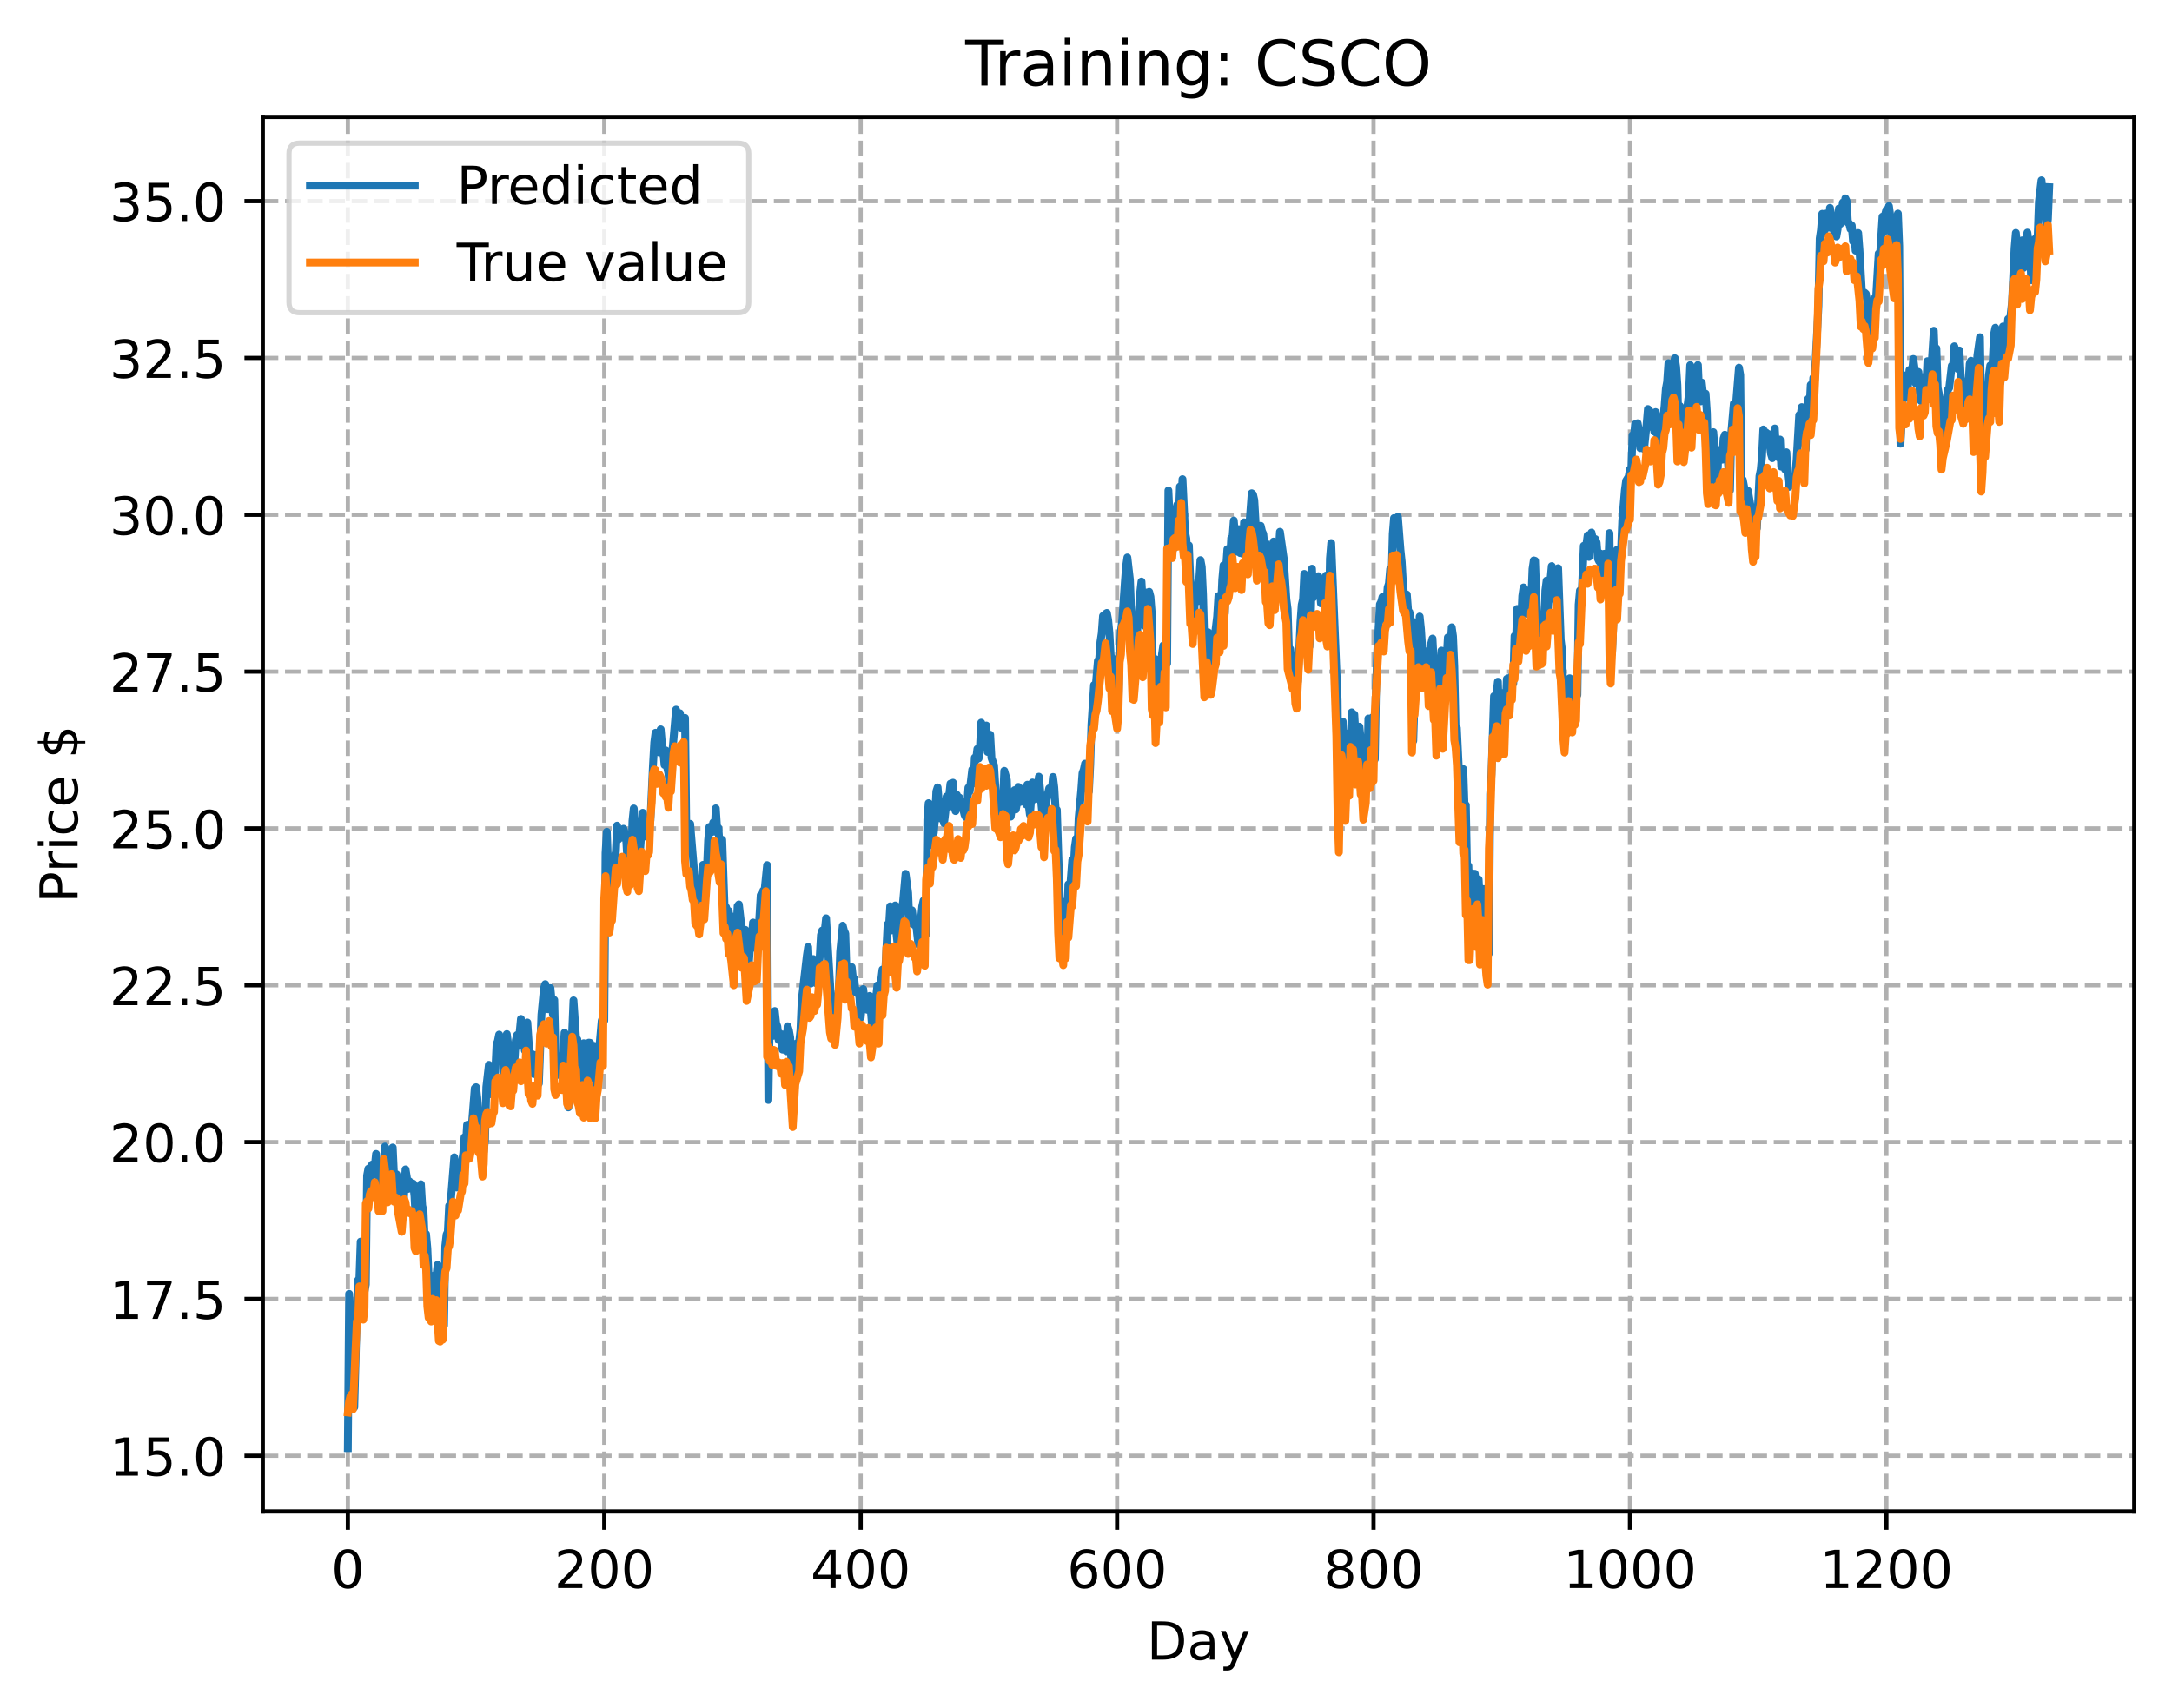<?xml version="1.0" encoding="utf-8" standalone="no"?>
<!DOCTYPE svg PUBLIC "-//W3C//DTD SVG 1.1//EN"
  "http://www.w3.org/Graphics/SVG/1.1/DTD/svg11.dtd">
<!-- Created with matplotlib (https://matplotlib.org/) -->
<svg height="325.986pt" version="1.1" viewBox="0 0 414.464 325.986" width="414.464pt" xmlns="http://www.w3.org/2000/svg" xmlns:xlink="http://www.w3.org/1999/xlink">
 <defs>
  <style type="text/css">
*{stroke-linecap:butt;stroke-linejoin:round;}
  </style>
 </defs>
 <g id="figure_1">
  <g id="patch_1">
   <path d="M 0 325.986 
L 414.464 325.986 
L 414.464 0 
L 0 0 
z
" style="fill:#ffffff;"/>
  </g>
  <g id="axes_1">
   <g id="patch_2">
    <path d="M 50.144 288.43 
L 407.264 288.43 
L 407.264 22.318 
L 50.144 22.318 
z
" style="fill:#ffffff;"/>
   </g>
   <g id="matplotlib.axis_1">
    <g id="xtick_1">
     <g id="line2d_1">
      <path clip-path="url(#p3c3c61a2bf)" d="M 66.376 288.43 
L 66.376 22.318 
" style="fill:none;stroke:#b0b0b0;stroke-dasharray:2.96,1.28;stroke-dashoffset:0;stroke-width:0.8;"/>
     </g>
     <g id="line2d_2">
      <defs>
       <path d="M 0 0 
L 0 3.5 
" id="m62bfea5eca" style="stroke:#000000;stroke-width:0.8;"/>
      </defs>
      <g>
       <use style="stroke:#000000;stroke-width:0.8;" x="66.376" xlink:href="#m62bfea5eca" y="288.43"/>
      </g>
     </g>
     <g id="text_1">
      <!-- 0 -->
      <defs>
       <path d="M 31.781 66.406 
Q 24.172 66.406 20.328 58.906 
Q 16.5 51.422 16.5 36.375 
Q 16.5 21.391 20.328 13.891 
Q 24.172 6.391 31.781 6.391 
Q 39.453 6.391 43.281 13.891 
Q 47.125 21.391 47.125 36.375 
Q 47.125 51.422 43.281 58.906 
Q 39.453 66.406 31.781 66.406 
z
M 31.781 74.219 
Q 44.047 74.219 50.516 64.516 
Q 56.984 54.828 56.984 36.375 
Q 56.984 17.969 50.516 8.266 
Q 44.047 -1.422 31.781 -1.422 
Q 19.531 -1.422 13.062 8.266 
Q 6.594 17.969 6.594 36.375 
Q 6.594 54.828 13.062 64.516 
Q 19.531 74.219 31.781 74.219 
z
" id="DejaVuSans-48"/>
      </defs>
      <g transform="translate(63.195 303.029)scale(0.1 -0.1)">
       <use xlink:href="#DejaVuSans-48"/>
      </g>
     </g>
    </g>
    <g id="xtick_2">
     <g id="line2d_3">
      <path clip-path="url(#p3c3c61a2bf)" d="M 115.307 288.43 
L 115.307 22.318 
" style="fill:none;stroke:#b0b0b0;stroke-dasharray:2.96,1.28;stroke-dashoffset:0;stroke-width:0.8;"/>
     </g>
     <g id="line2d_4">
      <g>
       <use style="stroke:#000000;stroke-width:0.8;" x="115.307" xlink:href="#m62bfea5eca" y="288.43"/>
      </g>
     </g>
     <g id="text_2">
      <!-- 200 -->
      <defs>
       <path d="M 19.188 8.297 
L 53.609 8.297 
L 53.609 0 
L 7.328 0 
L 7.328 8.297 
Q 12.938 14.109 22.625 23.891 
Q 32.328 33.688 34.812 36.531 
Q 39.547 41.844 41.422 45.531 
Q 43.312 49.219 43.312 52.781 
Q 43.312 58.594 39.234 62.25 
Q 35.156 65.922 28.609 65.922 
Q 23.969 65.922 18.812 64.312 
Q 13.672 62.703 7.812 59.422 
L 7.812 69.391 
Q 13.766 71.781 18.938 73 
Q 24.125 74.219 28.422 74.219 
Q 39.75 74.219 46.484 68.547 
Q 53.219 62.891 53.219 53.422 
Q 53.219 48.922 51.531 44.891 
Q 49.859 40.875 45.406 35.406 
Q 44.188 33.984 37.641 27.219 
Q 31.109 20.453 19.188 8.297 
z
" id="DejaVuSans-50"/>
      </defs>
      <g transform="translate(105.763 303.029)scale(0.1 -0.1)">
       <use xlink:href="#DejaVuSans-50"/>
       <use x="63.623" xlink:href="#DejaVuSans-48"/>
       <use x="127.246" xlink:href="#DejaVuSans-48"/>
      </g>
     </g>
    </g>
    <g id="xtick_3">
     <g id="line2d_5">
      <path clip-path="url(#p3c3c61a2bf)" d="M 164.238 288.43 
L 164.238 22.318 
" style="fill:none;stroke:#b0b0b0;stroke-dasharray:2.96,1.28;stroke-dashoffset:0;stroke-width:0.8;"/>
     </g>
     <g id="line2d_6">
      <g>
       <use style="stroke:#000000;stroke-width:0.8;" x="164.238" xlink:href="#m62bfea5eca" y="288.43"/>
      </g>
     </g>
     <g id="text_3">
      <!-- 400 -->
      <defs>
       <path d="M 37.797 64.312 
L 12.891 25.391 
L 37.797 25.391 
z
M 35.203 72.906 
L 47.609 72.906 
L 47.609 25.391 
L 58.016 25.391 
L 58.016 17.188 
L 47.609 17.188 
L 47.609 0 
L 37.797 0 
L 37.797 17.188 
L 4.891 17.188 
L 4.891 26.703 
z
" id="DejaVuSans-52"/>
      </defs>
      <g transform="translate(154.694 303.029)scale(0.1 -0.1)">
       <use xlink:href="#DejaVuSans-52"/>
       <use x="63.623" xlink:href="#DejaVuSans-48"/>
       <use x="127.246" xlink:href="#DejaVuSans-48"/>
      </g>
     </g>
    </g>
    <g id="xtick_4">
     <g id="line2d_7">
      <path clip-path="url(#p3c3c61a2bf)" d="M 213.168 288.43 
L 213.168 22.318 
" style="fill:none;stroke:#b0b0b0;stroke-dasharray:2.96,1.28;stroke-dashoffset:0;stroke-width:0.8;"/>
     </g>
     <g id="line2d_8">
      <g>
       <use style="stroke:#000000;stroke-width:0.8;" x="213.168" xlink:href="#m62bfea5eca" y="288.43"/>
      </g>
     </g>
     <g id="text_4">
      <!-- 600 -->
      <defs>
       <path d="M 33.016 40.375 
Q 26.375 40.375 22.484 35.828 
Q 18.609 31.297 18.609 23.391 
Q 18.609 15.531 22.484 10.953 
Q 26.375 6.391 33.016 6.391 
Q 39.656 6.391 43.531 10.953 
Q 47.406 15.531 47.406 23.391 
Q 47.406 31.297 43.531 35.828 
Q 39.656 40.375 33.016 40.375 
z
M 52.594 71.297 
L 52.594 62.312 
Q 48.875 64.062 45.094 64.984 
Q 41.312 65.922 37.594 65.922 
Q 27.828 65.922 22.672 59.328 
Q 17.531 52.734 16.797 39.406 
Q 19.672 43.656 24.016 45.922 
Q 28.375 48.188 33.594 48.188 
Q 44.578 48.188 50.953 41.516 
Q 57.328 34.859 57.328 23.391 
Q 57.328 12.156 50.688 5.359 
Q 44.047 -1.422 33.016 -1.422 
Q 20.359 -1.422 13.672 8.266 
Q 6.984 17.969 6.984 36.375 
Q 6.984 53.656 15.188 63.938 
Q 23.391 74.219 37.203 74.219 
Q 40.922 74.219 44.703 73.484 
Q 48.484 72.75 52.594 71.297 
z
" id="DejaVuSans-54"/>
      </defs>
      <g transform="translate(203.625 303.029)scale(0.1 -0.1)">
       <use xlink:href="#DejaVuSans-54"/>
       <use x="63.623" xlink:href="#DejaVuSans-48"/>
       <use x="127.246" xlink:href="#DejaVuSans-48"/>
      </g>
     </g>
    </g>
    <g id="xtick_5">
     <g id="line2d_9">
      <path clip-path="url(#p3c3c61a2bf)" d="M 262.099 288.43 
L 262.099 22.318 
" style="fill:none;stroke:#b0b0b0;stroke-dasharray:2.96,1.28;stroke-dashoffset:0;stroke-width:0.8;"/>
     </g>
     <g id="line2d_10">
      <g>
       <use style="stroke:#000000;stroke-width:0.8;" x="262.099" xlink:href="#m62bfea5eca" y="288.43"/>
      </g>
     </g>
     <g id="text_5">
      <!-- 800 -->
      <defs>
       <path d="M 31.781 34.625 
Q 24.75 34.625 20.719 30.859 
Q 16.703 27.094 16.703 20.516 
Q 16.703 13.922 20.719 10.156 
Q 24.75 6.391 31.781 6.391 
Q 38.812 6.391 42.859 10.172 
Q 46.922 13.969 46.922 20.516 
Q 46.922 27.094 42.891 30.859 
Q 38.875 34.625 31.781 34.625 
z
M 21.922 38.812 
Q 15.578 40.375 12.031 44.719 
Q 8.5 49.078 8.5 55.328 
Q 8.5 64.062 14.719 69.141 
Q 20.953 74.219 31.781 74.219 
Q 42.672 74.219 48.875 69.141 
Q 55.078 64.062 55.078 55.328 
Q 55.078 49.078 51.531 44.719 
Q 48 40.375 41.703 38.812 
Q 48.828 37.156 52.797 32.312 
Q 56.781 27.484 56.781 20.516 
Q 56.781 9.906 50.312 4.234 
Q 43.844 -1.422 31.781 -1.422 
Q 19.734 -1.422 13.25 4.234 
Q 6.781 9.906 6.781 20.516 
Q 6.781 27.484 10.781 32.312 
Q 14.797 37.156 21.922 38.812 
z
M 18.312 54.391 
Q 18.312 48.734 21.844 45.562 
Q 25.391 42.391 31.781 42.391 
Q 38.141 42.391 41.719 45.562 
Q 45.312 48.734 45.312 54.391 
Q 45.312 60.062 41.719 63.234 
Q 38.141 66.406 31.781 66.406 
Q 25.391 66.406 21.844 63.234 
Q 18.312 60.062 18.312 54.391 
z
" id="DejaVuSans-56"/>
      </defs>
      <g transform="translate(252.555 303.029)scale(0.1 -0.1)">
       <use xlink:href="#DejaVuSans-56"/>
       <use x="63.623" xlink:href="#DejaVuSans-48"/>
       <use x="127.246" xlink:href="#DejaVuSans-48"/>
      </g>
     </g>
    </g>
    <g id="xtick_6">
     <g id="line2d_11">
      <path clip-path="url(#p3c3c61a2bf)" d="M 311.029 288.43 
L 311.029 22.318 
" style="fill:none;stroke:#b0b0b0;stroke-dasharray:2.96,1.28;stroke-dashoffset:0;stroke-width:0.8;"/>
     </g>
     <g id="line2d_12">
      <g>
       <use style="stroke:#000000;stroke-width:0.8;" x="311.029" xlink:href="#m62bfea5eca" y="288.43"/>
      </g>
     </g>
     <g id="text_6">
      <!-- 1000 -->
      <defs>
       <path d="M 12.406 8.297 
L 28.516 8.297 
L 28.516 63.922 
L 10.984 60.406 
L 10.984 69.391 
L 28.422 72.906 
L 38.281 72.906 
L 38.281 8.297 
L 54.391 8.297 
L 54.391 0 
L 12.406 0 
z
" id="DejaVuSans-49"/>
      </defs>
      <g transform="translate(298.304 303.029)scale(0.1 -0.1)">
       <use xlink:href="#DejaVuSans-49"/>
       <use x="63.623" xlink:href="#DejaVuSans-48"/>
       <use x="127.246" xlink:href="#DejaVuSans-48"/>
       <use x="190.869" xlink:href="#DejaVuSans-48"/>
      </g>
     </g>
    </g>
    <g id="xtick_7">
     <g id="line2d_13">
      <path clip-path="url(#p3c3c61a2bf)" d="M 359.96 288.43 
L 359.96 22.318 
" style="fill:none;stroke:#b0b0b0;stroke-dasharray:2.96,1.28;stroke-dashoffset:0;stroke-width:0.8;"/>
     </g>
     <g id="line2d_14">
      <g>
       <use style="stroke:#000000;stroke-width:0.8;" x="359.96" xlink:href="#m62bfea5eca" y="288.43"/>
      </g>
     </g>
     <g id="text_7">
      <!-- 1200 -->
      <g transform="translate(347.235 303.029)scale(0.1 -0.1)">
       <use xlink:href="#DejaVuSans-49"/>
       <use x="63.623" xlink:href="#DejaVuSans-50"/>
       <use x="127.246" xlink:href="#DejaVuSans-48"/>
       <use x="190.869" xlink:href="#DejaVuSans-48"/>
      </g>
     </g>
    </g>
    <g id="text_8">
     <!-- Day -->
     <defs>
      <path d="M 19.672 64.797 
L 19.672 8.109 
L 31.594 8.109 
Q 46.688 8.109 53.688 14.938 
Q 60.688 21.781 60.688 36.531 
Q 60.688 51.172 53.688 57.984 
Q 46.688 64.797 31.594 64.797 
z
M 9.812 72.906 
L 30.078 72.906 
Q 51.266 72.906 61.172 64.094 
Q 71.094 55.281 71.094 36.531 
Q 71.094 17.672 61.125 8.828 
Q 51.172 0 30.078 0 
L 9.812 0 
z
" id="DejaVuSans-68"/>
      <path d="M 34.281 27.484 
Q 23.391 27.484 19.188 25 
Q 14.984 22.516 14.984 16.5 
Q 14.984 11.719 18.141 8.906 
Q 21.297 6.109 26.703 6.109 
Q 34.188 6.109 38.703 11.406 
Q 43.219 16.703 43.219 25.484 
L 43.219 27.484 
z
M 52.203 31.203 
L 52.203 0 
L 43.219 0 
L 43.219 8.297 
Q 40.141 3.328 35.547 0.953 
Q 30.953 -1.422 24.312 -1.422 
Q 15.922 -1.422 10.953 3.297 
Q 6 8.016 6 15.922 
Q 6 25.141 12.172 29.828 
Q 18.359 34.516 30.609 34.516 
L 43.219 34.516 
L 43.219 35.406 
Q 43.219 41.609 39.141 45 
Q 35.062 48.391 27.688 48.391 
Q 23 48.391 18.547 47.266 
Q 14.109 46.141 10.016 43.891 
L 10.016 52.203 
Q 14.938 54.109 19.578 55.047 
Q 24.219 56 28.609 56 
Q 40.484 56 46.344 49.844 
Q 52.203 43.703 52.203 31.203 
z
" id="DejaVuSans-97"/>
      <path d="M 32.172 -5.078 
Q 28.375 -14.844 24.75 -17.812 
Q 21.141 -20.797 15.094 -20.797 
L 7.906 -20.797 
L 7.906 -13.281 
L 13.188 -13.281 
Q 16.891 -13.281 18.938 -11.516 
Q 21 -9.766 23.484 -3.219 
L 25.094 0.875 
L 2.984 54.688 
L 12.5 54.688 
L 29.594 11.922 
L 46.688 54.688 
L 56.203 54.688 
z
" id="DejaVuSans-121"/>
     </defs>
     <g transform="translate(218.83 316.707)scale(0.1 -0.1)">
      <use xlink:href="#DejaVuSans-68"/>
      <use x="77.002" xlink:href="#DejaVuSans-97"/>
      <use x="138.281" xlink:href="#DejaVuSans-121"/>
     </g>
    </g>
   </g>
   <g id="matplotlib.axis_2">
    <g id="ytick_1">
     <g id="line2d_15">
      <path clip-path="url(#p3c3c61a2bf)" d="M 50.144 277.799 
L 407.264 277.799 
" style="fill:none;stroke:#b0b0b0;stroke-dasharray:2.96,1.28;stroke-dashoffset:0;stroke-width:0.8;"/>
     </g>
     <g id="line2d_16">
      <defs>
       <path d="M 0 0 
L -3.5 0 
" id="m954b91e7a1" style="stroke:#000000;stroke-width:0.8;"/>
      </defs>
      <g>
       <use style="stroke:#000000;stroke-width:0.8;" x="50.144" xlink:href="#m954b91e7a1" y="277.799"/>
      </g>
     </g>
     <g id="text_9">
      <!-- 15.0 -->
      <defs>
       <path d="M 10.797 72.906 
L 49.516 72.906 
L 49.516 64.594 
L 19.828 64.594 
L 19.828 46.734 
Q 21.969 47.469 24.109 47.828 
Q 26.266 48.188 28.422 48.188 
Q 40.625 48.188 47.75 41.5 
Q 54.891 34.812 54.891 23.391 
Q 54.891 11.625 47.562 5.094 
Q 40.234 -1.422 26.906 -1.422 
Q 22.312 -1.422 17.547 -0.641 
Q 12.797 0.141 7.719 1.703 
L 7.719 11.625 
Q 12.109 9.234 16.797 8.062 
Q 21.484 6.891 26.703 6.891 
Q 35.156 6.891 40.078 11.328 
Q 45.016 15.766 45.016 23.391 
Q 45.016 31 40.078 35.438 
Q 35.156 39.891 26.703 39.891 
Q 22.75 39.891 18.812 39.016 
Q 14.891 38.141 10.797 36.281 
z
" id="DejaVuSans-53"/>
       <path d="M 10.688 12.406 
L 21 12.406 
L 21 0 
L 10.688 0 
z
" id="DejaVuSans-46"/>
      </defs>
      <g transform="translate(20.878 281.598)scale(0.1 -0.1)">
       <use xlink:href="#DejaVuSans-49"/>
       <use x="63.623" xlink:href="#DejaVuSans-53"/>
       <use x="127.246" xlink:href="#DejaVuSans-46"/>
       <use x="159.033" xlink:href="#DejaVuSans-48"/>
      </g>
     </g>
    </g>
    <g id="ytick_2">
     <g id="line2d_17">
      <path clip-path="url(#p3c3c61a2bf)" d="M 50.144 247.871 
L 407.264 247.871 
" style="fill:none;stroke:#b0b0b0;stroke-dasharray:2.96,1.28;stroke-dashoffset:0;stroke-width:0.8;"/>
     </g>
     <g id="line2d_18">
      <g>
       <use style="stroke:#000000;stroke-width:0.8;" x="50.144" xlink:href="#m954b91e7a1" y="247.871"/>
      </g>
     </g>
     <g id="text_10">
      <!-- 17.5 -->
      <defs>
       <path d="M 8.203 72.906 
L 55.078 72.906 
L 55.078 68.703 
L 28.609 0 
L 18.312 0 
L 43.219 64.594 
L 8.203 64.594 
z
" id="DejaVuSans-55"/>
      </defs>
      <g transform="translate(20.878 251.671)scale(0.1 -0.1)">
       <use xlink:href="#DejaVuSans-49"/>
       <use x="63.623" xlink:href="#DejaVuSans-55"/>
       <use x="127.246" xlink:href="#DejaVuSans-46"/>
       <use x="159.033" xlink:href="#DejaVuSans-53"/>
      </g>
     </g>
    </g>
    <g id="ytick_3">
     <g id="line2d_19">
      <path clip-path="url(#p3c3c61a2bf)" d="M 50.144 217.944 
L 407.264 217.944 
" style="fill:none;stroke:#b0b0b0;stroke-dasharray:2.96,1.28;stroke-dashoffset:0;stroke-width:0.8;"/>
     </g>
     <g id="line2d_20">
      <g>
       <use style="stroke:#000000;stroke-width:0.8;" x="50.144" xlink:href="#m954b91e7a1" y="217.944"/>
      </g>
     </g>
     <g id="text_11">
      <!-- 20.0 -->
      <g transform="translate(20.878 221.743)scale(0.1 -0.1)">
       <use xlink:href="#DejaVuSans-50"/>
       <use x="63.623" xlink:href="#DejaVuSans-48"/>
       <use x="127.246" xlink:href="#DejaVuSans-46"/>
       <use x="159.033" xlink:href="#DejaVuSans-48"/>
      </g>
     </g>
    </g>
    <g id="ytick_4">
     <g id="line2d_21">
      <path clip-path="url(#p3c3c61a2bf)" d="M 50.144 188.016 
L 407.264 188.016 
" style="fill:none;stroke:#b0b0b0;stroke-dasharray:2.96,1.28;stroke-dashoffset:0;stroke-width:0.8;"/>
     </g>
     <g id="line2d_22">
      <g>
       <use style="stroke:#000000;stroke-width:0.8;" x="50.144" xlink:href="#m954b91e7a1" y="188.016"/>
      </g>
     </g>
     <g id="text_12">
      <!-- 22.5 -->
      <g transform="translate(20.878 191.815)scale(0.1 -0.1)">
       <use xlink:href="#DejaVuSans-50"/>
       <use x="63.623" xlink:href="#DejaVuSans-50"/>
       <use x="127.246" xlink:href="#DejaVuSans-46"/>
       <use x="159.033" xlink:href="#DejaVuSans-53"/>
      </g>
     </g>
    </g>
    <g id="ytick_5">
     <g id="line2d_23">
      <path clip-path="url(#p3c3c61a2bf)" d="M 50.144 158.089 
L 407.264 158.089 
" style="fill:none;stroke:#b0b0b0;stroke-dasharray:2.96,1.28;stroke-dashoffset:0;stroke-width:0.8;"/>
     </g>
     <g id="line2d_24">
      <g>
       <use style="stroke:#000000;stroke-width:0.8;" x="50.144" xlink:href="#m954b91e7a1" y="158.089"/>
      </g>
     </g>
     <g id="text_13">
      <!-- 25.0 -->
      <g transform="translate(20.878 161.888)scale(0.1 -0.1)">
       <use xlink:href="#DejaVuSans-50"/>
       <use x="63.623" xlink:href="#DejaVuSans-53"/>
       <use x="127.246" xlink:href="#DejaVuSans-46"/>
       <use x="159.033" xlink:href="#DejaVuSans-48"/>
      </g>
     </g>
    </g>
    <g id="ytick_6">
     <g id="line2d_25">
      <path clip-path="url(#p3c3c61a2bf)" d="M 50.144 128.161 
L 407.264 128.161 
" style="fill:none;stroke:#b0b0b0;stroke-dasharray:2.96,1.28;stroke-dashoffset:0;stroke-width:0.8;"/>
     </g>
     <g id="line2d_26">
      <g>
       <use style="stroke:#000000;stroke-width:0.8;" x="50.144" xlink:href="#m954b91e7a1" y="128.161"/>
      </g>
     </g>
     <g id="text_14">
      <!-- 27.5 -->
      <g transform="translate(20.878 131.96)scale(0.1 -0.1)">
       <use xlink:href="#DejaVuSans-50"/>
       <use x="63.623" xlink:href="#DejaVuSans-55"/>
       <use x="127.246" xlink:href="#DejaVuSans-46"/>
       <use x="159.033" xlink:href="#DejaVuSans-53"/>
      </g>
     </g>
    </g>
    <g id="ytick_7">
     <g id="line2d_27">
      <path clip-path="url(#p3c3c61a2bf)" d="M 50.144 98.234 
L 407.264 98.234 
" style="fill:none;stroke:#b0b0b0;stroke-dasharray:2.96,1.28;stroke-dashoffset:0;stroke-width:0.8;"/>
     </g>
     <g id="line2d_28">
      <g>
       <use style="stroke:#000000;stroke-width:0.8;" x="50.144" xlink:href="#m954b91e7a1" y="98.234"/>
      </g>
     </g>
     <g id="text_15">
      <!-- 30.0 -->
      <defs>
       <path d="M 40.578 39.312 
Q 47.656 37.797 51.625 33 
Q 55.609 28.219 55.609 21.188 
Q 55.609 10.406 48.188 4.484 
Q 40.766 -1.422 27.094 -1.422 
Q 22.516 -1.422 17.656 -0.516 
Q 12.797 0.391 7.625 2.203 
L 7.625 11.719 
Q 11.719 9.328 16.594 8.109 
Q 21.484 6.891 26.812 6.891 
Q 36.078 6.891 40.938 10.547 
Q 45.797 14.203 45.797 21.188 
Q 45.797 27.641 41.281 31.266 
Q 36.766 34.906 28.719 34.906 
L 20.219 34.906 
L 20.219 43.016 
L 29.109 43.016 
Q 36.375 43.016 40.234 45.922 
Q 44.094 48.828 44.094 54.297 
Q 44.094 59.906 40.109 62.906 
Q 36.141 65.922 28.719 65.922 
Q 24.656 65.922 20.016 65.031 
Q 15.375 64.156 9.812 62.312 
L 9.812 71.094 
Q 15.438 72.656 20.344 73.438 
Q 25.25 74.219 29.594 74.219 
Q 40.828 74.219 47.359 69.109 
Q 53.906 64.016 53.906 55.328 
Q 53.906 49.266 50.438 45.094 
Q 46.969 40.922 40.578 39.312 
z
" id="DejaVuSans-51"/>
      </defs>
      <g transform="translate(20.878 102.033)scale(0.1 -0.1)">
       <use xlink:href="#DejaVuSans-51"/>
       <use x="63.623" xlink:href="#DejaVuSans-48"/>
       <use x="127.246" xlink:href="#DejaVuSans-46"/>
       <use x="159.033" xlink:href="#DejaVuSans-48"/>
      </g>
     </g>
    </g>
    <g id="ytick_8">
     <g id="line2d_29">
      <path clip-path="url(#p3c3c61a2bf)" d="M 50.144 68.306 
L 407.264 68.306 
" style="fill:none;stroke:#b0b0b0;stroke-dasharray:2.96,1.28;stroke-dashoffset:0;stroke-width:0.8;"/>
     </g>
     <g id="line2d_30">
      <g>
       <use style="stroke:#000000;stroke-width:0.8;" x="50.144" xlink:href="#m954b91e7a1" y="68.306"/>
      </g>
     </g>
     <g id="text_16">
      <!-- 32.5 -->
      <g transform="translate(20.878 72.105)scale(0.1 -0.1)">
       <use xlink:href="#DejaVuSans-51"/>
       <use x="63.623" xlink:href="#DejaVuSans-50"/>
       <use x="127.246" xlink:href="#DejaVuSans-46"/>
       <use x="159.033" xlink:href="#DejaVuSans-53"/>
      </g>
     </g>
    </g>
    <g id="ytick_9">
     <g id="line2d_31">
      <path clip-path="url(#p3c3c61a2bf)" d="M 50.144 38.379 
L 407.264 38.379 
" style="fill:none;stroke:#b0b0b0;stroke-dasharray:2.96,1.28;stroke-dashoffset:0;stroke-width:0.8;"/>
     </g>
     <g id="line2d_32">
      <g>
       <use style="stroke:#000000;stroke-width:0.8;" x="50.144" xlink:href="#m954b91e7a1" y="38.379"/>
      </g>
     </g>
     <g id="text_17">
      <!-- 35.0 -->
      <g transform="translate(20.878 42.178)scale(0.1 -0.1)">
       <use xlink:href="#DejaVuSans-51"/>
       <use x="63.623" xlink:href="#DejaVuSans-53"/>
       <use x="127.246" xlink:href="#DejaVuSans-46"/>
       <use x="159.033" xlink:href="#DejaVuSans-48"/>
      </g>
     </g>
    </g>
    <g id="text_18">
     <!-- Price $ -->
     <defs>
      <path d="M 19.672 64.797 
L 19.672 37.406 
L 32.078 37.406 
Q 38.969 37.406 42.719 40.969 
Q 46.484 44.531 46.484 51.125 
Q 46.484 57.672 42.719 61.234 
Q 38.969 64.797 32.078 64.797 
z
M 9.812 72.906 
L 32.078 72.906 
Q 44.344 72.906 50.609 67.359 
Q 56.891 61.812 56.891 51.125 
Q 56.891 40.328 50.609 34.812 
Q 44.344 29.297 32.078 29.297 
L 19.672 29.297 
L 19.672 0 
L 9.812 0 
z
" id="DejaVuSans-80"/>
      <path d="M 41.109 46.297 
Q 39.594 47.172 37.812 47.578 
Q 36.031 48 33.891 48 
Q 26.266 48 22.188 43.047 
Q 18.109 38.094 18.109 28.812 
L 18.109 0 
L 9.078 0 
L 9.078 54.688 
L 18.109 54.688 
L 18.109 46.188 
Q 20.953 51.172 25.484 53.578 
Q 30.031 56 36.531 56 
Q 37.453 56 38.578 55.875 
Q 39.703 55.766 41.062 55.516 
z
" id="DejaVuSans-114"/>
      <path d="M 9.422 54.688 
L 18.406 54.688 
L 18.406 0 
L 9.422 0 
z
M 9.422 75.984 
L 18.406 75.984 
L 18.406 64.594 
L 9.422 64.594 
z
" id="DejaVuSans-105"/>
      <path d="M 48.781 52.594 
L 48.781 44.188 
Q 44.969 46.297 41.141 47.344 
Q 37.312 48.391 33.406 48.391 
Q 24.656 48.391 19.812 42.844 
Q 14.984 37.312 14.984 27.297 
Q 14.984 17.281 19.812 11.734 
Q 24.656 6.203 33.406 6.203 
Q 37.312 6.203 41.141 7.25 
Q 44.969 8.297 48.781 10.406 
L 48.781 2.094 
Q 45.016 0.344 40.984 -0.531 
Q 36.969 -1.422 32.422 -1.422 
Q 20.062 -1.422 12.781 6.344 
Q 5.516 14.109 5.516 27.297 
Q 5.516 40.672 12.859 48.328 
Q 20.219 56 33.016 56 
Q 37.156 56 41.109 55.141 
Q 45.062 54.297 48.781 52.594 
z
" id="DejaVuSans-99"/>
      <path d="M 56.203 29.594 
L 56.203 25.203 
L 14.891 25.203 
Q 15.484 15.922 20.484 11.062 
Q 25.484 6.203 34.422 6.203 
Q 39.594 6.203 44.453 7.469 
Q 49.312 8.734 54.109 11.281 
L 54.109 2.781 
Q 49.266 0.734 44.188 -0.344 
Q 39.109 -1.422 33.891 -1.422 
Q 20.797 -1.422 13.156 6.188 
Q 5.516 13.812 5.516 26.812 
Q 5.516 40.234 12.766 48.109 
Q 20.016 56 32.328 56 
Q 43.359 56 49.781 48.891 
Q 56.203 41.797 56.203 29.594 
z
M 47.219 32.234 
Q 47.125 39.594 43.094 43.984 
Q 39.062 48.391 32.422 48.391 
Q 24.906 48.391 20.391 44.141 
Q 15.875 39.891 15.188 32.172 
z
" id="DejaVuSans-101"/>
      <path id="DejaVuSans-32"/>
      <path d="M 33.797 -14.703 
L 28.906 -14.703 
L 28.859 0 
Q 23.734 0.094 18.609 1.188 
Q 13.484 2.297 8.297 4.5 
L 8.297 13.281 
Q 13.281 10.156 18.375 8.562 
Q 23.484 6.984 28.906 6.938 
L 28.906 29.203 
Q 18.109 30.953 13.203 35.156 
Q 8.297 39.359 8.297 46.688 
Q 8.297 54.641 13.625 59.219 
Q 18.953 63.812 28.906 64.5 
L 28.906 75.984 
L 33.797 75.984 
L 33.797 64.656 
Q 38.328 64.453 42.578 63.688 
Q 46.828 62.938 50.875 61.625 
L 50.875 53.078 
Q 46.828 55.125 42.547 56.25 
Q 38.281 57.375 33.797 57.562 
L 33.797 36.719 
Q 44.875 35.016 50.094 30.609 
Q 55.328 26.219 55.328 18.609 
Q 55.328 10.359 49.781 5.594 
Q 44.234 0.828 33.797 0.094 
z
M 28.906 37.594 
L 28.906 57.625 
Q 23.25 56.984 20.266 54.391 
Q 17.281 51.812 17.281 47.516 
Q 17.281 43.312 20.031 40.969 
Q 22.797 38.625 28.906 37.594 
z
M 33.797 28.219 
L 33.797 7.078 
Q 39.984 7.906 43.141 10.594 
Q 46.297 13.281 46.297 17.672 
Q 46.297 21.969 43.281 24.5 
Q 40.281 27.047 33.797 28.219 
z
" id="DejaVuSans-36"/>
     </defs>
     <g transform="translate(14.798 172.342)rotate(-90)scale(0.1 -0.1)">
      <use xlink:href="#DejaVuSans-80"/>
      <use x="58.553" xlink:href="#DejaVuSans-114"/>
      <use x="99.666" xlink:href="#DejaVuSans-105"/>
      <use x="127.449" xlink:href="#DejaVuSans-99"/>
      <use x="182.43" xlink:href="#DejaVuSans-101"/>
      <use x="243.953" xlink:href="#DejaVuSans-32"/>
      <use x="275.74" xlink:href="#DejaVuSans-36"/>
     </g>
    </g>
   </g>
   <g id="line2d_33">
    <path clip-path="url(#p3c3c61a2bf)" d="M 66.376 276.334 
L 66.621 246.903 
L 67.355 264.584 
L 67.6 268.542 
L 68.089 250.756 
L 68.334 244.283 
L 68.578 243.95 
L 68.823 236.938 
L 69.068 241.672 
L 69.557 246.456 
L 69.802 245.115 
L 70.046 224.323 
L 70.291 223.023 
L 70.536 227.514 
L 70.78 222.545 
L 71.025 222.219 
L 71.27 224.167 
L 71.514 222.598 
L 71.759 220.205 
L 72.003 222.998 
L 72.248 223.715 
L 72.493 227.845 
L 72.737 224.318 
L 72.982 226.64 
L 73.227 227.298 
L 73.471 218.795 
L 73.716 221.362 
L 73.961 225.132 
L 74.205 227.058 
L 74.45 224.835 
L 74.695 221.008 
L 74.939 218.973 
L 75.184 224.391 
L 75.429 225.138 
L 75.673 224.098 
L 75.918 225.268 
L 76.407 229.175 
L 76.652 229.934 
L 76.897 231.518 
L 77.386 223.152 
L 77.631 224.653 
L 77.875 226.872 
L 78.12 225.429 
L 78.609 226.836 
L 78.854 225.876 
L 79.098 228.287 
L 79.343 232.968 
L 79.588 234.516 
L 79.832 232.705 
L 80.322 225.992 
L 80.566 230.062 
L 80.811 231.052 
L 81.056 236.985 
L 81.3 235.488 
L 81.545 238.206 
L 81.79 243.675 
L 82.034 246.432 
L 82.279 245.83 
L 82.524 247.857 
L 82.768 243.436 
L 83.013 244.77 
L 83.258 243.65 
L 83.502 241.365 
L 83.991 249.712 
L 84.236 251.856 
L 84.481 250.73 
L 84.725 252.946 
L 84.97 237.752 
L 85.215 235.587 
L 85.459 235.064 
L 85.704 230.09 
L 85.949 230.018 
L 86.683 220.845 
L 86.927 223.12 
L 87.172 226.607 
L 87.417 224.702 
L 87.661 226.288 
L 88.151 221.682 
L 88.395 220.107 
L 88.64 217.002 
L 88.885 218.884 
L 89.129 214.655 
L 89.374 214.626 
L 89.619 215.536 
L 89.863 216.974 
L 90.597 207.673 
L 90.842 207.475 
L 91.086 209.609 
L 91.576 216.865 
L 91.82 213.841 
L 92.065 217.971 
L 92.31 219.754 
L 92.554 217.426 
L 92.799 207.451 
L 93.288 203.203 
L 93.778 208.822 
L 94.022 207.451 
L 94.267 207.063 
L 94.512 204.443 
L 94.756 199.281 
L 95.001 198.663 
L 95.246 197.434 
L 95.735 199.606 
L 96.224 204.788 
L 96.469 199.304 
L 96.713 197.335 
L 96.958 199.253 
L 97.447 204.887 
L 97.692 205.796 
L 97.937 202.221 
L 98.181 202.355 
L 98.426 198.502 
L 98.671 197.515 
L 98.915 199.587 
L 99.405 194.442 
L 99.649 196.987 
L 99.894 197.005 
L 100.139 200.443 
L 100.383 199.699 
L 100.628 195.12 
L 101.117 202.58 
L 101.362 201.028 
L 101.851 204.953 
L 102.096 201.319 
L 102.34 202.668 
L 102.83 206.752 
L 103.319 193.623 
L 103.808 188.568 
L 104.053 187.802 
L 104.542 192.584 
L 104.787 191.768 
L 105.032 188.561 
L 105.521 193.653 
L 105.766 190.82 
L 106.01 201.363 
L 106.255 203.435 
L 106.5 202.851 
L 106.744 203.35 
L 106.989 205.278 
L 107.234 201.804 
L 107.478 201.306 
L 107.723 197.073 
L 107.967 197.706 
L 108.212 201.286 
L 108.457 211.316 
L 108.701 208.422 
L 109.435 190.904 
L 109.925 198.096 
L 110.169 198.345 
L 110.414 203.598 
L 110.659 204.432 
L 110.903 208.994 
L 111.148 206.125 
L 111.393 199.076 
L 111.637 208.941 
L 111.882 202.547 
L 112.127 201.77 
L 112.371 198.966 
L 112.616 199.009 
L 112.861 205.736 
L 113.105 201.674 
L 113.35 199.577 
L 113.595 201.872 
L 113.839 207.096 
L 114.328 200.342 
L 114.818 194.804 
L 115.062 194.114 
L 115.307 194.765 
L 115.552 162.763 
L 115.796 158.728 
L 116.041 165.51 
L 116.286 164.18 
L 116.53 171.098 
L 117.02 169.184 
L 117.264 163.617 
L 117.509 162.607 
L 117.754 157.559 
L 117.998 160.185 
L 118.243 158.561 
L 118.488 159.554 
L 118.732 159.829 
L 118.977 158.154 
L 119.466 159.757 
L 119.711 163.882 
L 119.955 165.063 
L 120.2 162.136 
L 120.445 164.599 
L 120.689 156.653 
L 120.934 154.282 
L 121.423 160.587 
L 121.668 160.298 
L 121.913 164.23 
L 122.157 162.019 
L 122.647 155.102 
L 122.891 158.963 
L 123.136 158.675 
L 123.381 159.671 
L 123.625 156.287 
L 123.87 158.244 
L 124.115 156.533 
L 124.604 146 
L 124.849 141.689 
L 125.093 139.831 
L 125.583 143.327 
L 125.827 143.584 
L 126.072 139.184 
L 126.316 142.039 
L 126.561 143.31 
L 126.806 145.979 
L 127.05 143.208 
L 127.295 146.383 
L 127.54 147.551 
L 127.784 150 
L 128.029 144.011 
L 128.274 143.766 
L 129.008 135.425 
L 129.497 137.211 
L 129.742 136.111 
L 129.986 138.876 
L 130.72 137 
L 130.965 159.583 
L 131.21 162.526 
L 131.699 157.212 
L 132.188 163.159 
L 132.922 171.888 
L 133.167 172.143 
L 133.411 170.64 
L 133.656 172.845 
L 134.145 165.041 
L 134.635 169.408 
L 134.879 166.372 
L 135.124 160.358 
L 135.369 157.809 
L 135.613 158.904 
L 136.103 156.961 
L 136.347 158.704 
L 136.592 154.264 
L 136.837 158.093 
L 137.081 157.983 
L 137.571 164.715 
L 137.815 160.254 
L 138.304 174.479 
L 138.549 173.122 
L 138.794 174.575 
L 139.038 173.824 
L 139.283 175.947 
L 139.528 174.832 
L 139.772 177.879 
L 140.017 179.365 
L 140.262 183.224 
L 140.751 172.885 
L 140.996 172.597 
L 141.485 176.89 
L 141.73 180.563 
L 141.974 177.934 
L 142.219 177.445 
L 142.464 180.519 
L 142.708 186.017 
L 143.198 179.794 
L 143.442 179.48 
L 143.687 176.042 
L 143.931 177.944 
L 144.176 180.925 
L 144.421 180.309 
L 144.665 179.02 
L 145.155 170.833 
L 145.399 171.432 
L 145.644 169.944 
L 145.889 169.952 
L 146.378 165.089 
L 146.623 209.904 
L 146.867 195.382 
L 147.112 197.574 
L 147.357 195.474 
L 147.601 197.658 
L 147.846 192.94 
L 148.091 195.21 
L 148.335 195.881 
L 148.58 198.47 
L 148.825 197.214 
L 149.314 200.293 
L 149.559 197.399 
L 149.803 198.06 
L 150.048 200.604 
L 150.292 195.839 
L 150.537 196.619 
L 150.782 198.011 
L 151.271 207.643 
L 151.516 209.755 
L 152.005 199.122 
L 152.25 199.32 
L 152.494 198.79 
L 152.739 196.661 
L 152.984 190.862 
L 153.962 182.347 
L 154.207 180.718 
L 154.452 186.504 
L 154.696 187.699 
L 154.941 186.915 
L 155.186 183.016 
L 155.675 187.603 
L 155.919 185.707 
L 156.164 185.054 
L 156.409 182.723 
L 156.653 178.43 
L 156.898 177.581 
L 157.143 179.717 
L 157.632 175.236 
L 158.855 195.368 
L 159.1 191.261 
L 159.589 194.482 
L 160.079 188.674 
L 160.323 181.637 
L 160.813 176.644 
L 161.057 177.619 
L 161.302 178.134 
L 161.546 185.87 
L 161.791 185.14 
L 162.28 186.388 
L 162.525 184.553 
L 162.77 186.788 
L 163.014 186.751 
L 163.259 189.383 
L 163.504 188.923 
L 163.748 189.266 
L 163.993 190.321 
L 164.238 194.179 
L 164.727 188.752 
L 164.972 191.241 
L 165.216 191.089 
L 165.461 192.684 
L 165.706 192.217 
L 165.95 190.054 
L 166.44 196.087 
L 166.684 194.985 
L 167.418 188.056 
L 167.907 191.707 
L 168.152 186.968 
L 168.397 185.017 
L 168.641 188.517 
L 168.886 186.102 
L 169.375 176.384 
L 169.62 177.032 
L 169.865 172.956 
L 170.109 177.549 
L 170.599 176.386 
L 170.843 172.782 
L 171.088 178.385 
L 171.333 180.807 
L 171.577 177.445 
L 171.822 176.261 
L 172.067 173.139 
L 172.311 172.246 
L 172.801 166.748 
L 173.29 170.402 
L 173.534 176.137 
L 173.779 176.195 
L 174.024 173.719 
L 174.268 175.747 
L 174.513 176.547 
L 174.758 175.895 
L 175.247 180.229 
L 175.981 172.973 
L 176.226 171.874 
L 176.715 178.294 
L 176.96 156.399 
L 177.204 153.264 
L 177.449 159.877 
L 177.694 161.253 
L 177.938 157.656 
L 178.183 158.937 
L 178.428 156.19 
L 178.672 151.02 
L 178.917 150.265 
L 179.406 156.178 
L 179.651 155.608 
L 179.895 154.676 
L 180.14 157.091 
L 180.385 155.068 
L 180.629 152.005 
L 180.874 154.129 
L 181.363 149.549 
L 181.608 153.491 
L 181.853 149.363 
L 182.097 153.796 
L 182.342 154.776 
L 182.587 151.676 
L 182.831 153.676 
L 183.076 152.2 
L 183.565 154.295 
L 183.81 154.462 
L 184.055 155.497 
L 184.299 155.948 
L 184.544 153.925 
L 184.789 150.315 
L 185.033 151.039 
L 185.522 146.869 
L 185.767 149.509 
L 186.012 144.578 
L 186.256 145.026 
L 186.501 142.919 
L 186.746 144.732 
L 186.99 142.741 
L 187.235 137.907 
L 187.48 142.226 
L 187.724 139.798 
L 187.969 140.017 
L 188.214 138.451 
L 188.458 143.487 
L 188.703 141.289 
L 188.948 140.205 
L 189.192 144.625 
L 189.682 146.034 
L 190.171 153.961 
L 190.416 152.087 
L 190.66 154.383 
L 191.15 156.695 
L 191.394 152.852 
L 191.639 147.102 
L 192.128 148.828 
L 192.373 155.848 
L 192.617 155.426 
L 192.862 155.835 
L 193.596 150.791 
L 193.841 154.462 
L 194.085 153.17 
L 194.33 150.171 
L 194.575 153.072 
L 194.819 152.465 
L 195.064 151.094 
L 195.309 152.996 
L 195.553 150.362 
L 195.798 153.517 
L 196.043 149.744 
L 196.287 153.494 
L 196.532 155.482 
L 197.021 149.326 
L 197.266 150.314 
L 197.51 152.516 
L 197.755 150.327 
L 198 150.064 
L 198.244 148.221 
L 198.734 153.625 
L 198.978 156.079 
L 199.223 152.375 
L 199.468 157.106 
L 199.712 152.572 
L 200.202 150.442 
L 200.446 151.109 
L 200.691 150.886 
L 200.936 148.269 
L 201.18 150.272 
L 201.425 154.364 
L 201.67 154.535 
L 202.404 177.3 
L 202.648 174.276 
L 202.893 178.429 
L 203.138 180.269 
L 203.382 172.009 
L 203.627 176.207 
L 203.871 168.765 
L 204.116 170.479 
L 204.605 164.162 
L 204.85 166.4 
L 205.095 161.686 
L 205.339 160.057 
L 205.584 162.795 
L 205.829 156.094 
L 206.318 150.916 
L 206.563 147.543 
L 206.807 146.877 
L 207.052 145.727 
L 207.297 149.705 
L 207.541 148.767 
L 207.786 151.038 
L 208.031 145.991 
L 208.275 138.236 
L 208.765 130.725 
L 209.009 131.884 
L 209.498 126.117 
L 209.743 125.718 
L 209.988 122.464 
L 210.232 120.846 
L 210.477 117.539 
L 210.722 119.55 
L 210.966 117.125 
L 211.211 116.962 
L 211.456 118.278 
L 211.7 120.811 
L 211.945 125.267 
L 212.19 125.51 
L 212.434 131.303 
L 212.679 127.037 
L 212.924 130.631 
L 213.413 134.269 
L 213.658 124.229 
L 213.902 120.367 
L 214.147 118.377 
L 214.636 111.267 
L 214.881 108.07 
L 215.126 106.38 
L 215.615 110.643 
L 216.349 129.288 
L 216.593 125.592 
L 216.838 124.466 
L 217.083 118.523 
L 217.327 117.102 
L 217.572 113.11 
L 217.817 110.976 
L 218.306 119.385 
L 218.551 119.234 
L 218.795 113.069 
L 219.04 116.1 
L 219.285 112.936 
L 219.529 113.871 
L 219.774 117.004 
L 220.019 129.939 
L 220.263 128.764 
L 220.508 125.788 
L 220.753 135.551 
L 221.242 127.256 
L 221.486 131.357 
L 221.731 124.849 
L 221.976 123.19 
L 222.22 125.614 
L 222.465 121.817 
L 222.71 126.62 
L 222.954 93.591 
L 223.444 104.337 
L 223.688 102.422 
L 223.933 104.743 
L 224.178 99.536 
L 224.422 97.315 
L 224.667 96.302 
L 224.912 99.305 
L 225.156 92.853 
L 225.401 95.911 
L 225.646 91.439 
L 226.135 101.586 
L 226.38 102.816 
L 226.624 109.016 
L 226.869 104.088 
L 227.114 110.531 
L 227.358 112.192 
L 227.847 118.156 
L 228.092 111.79 
L 228.337 114.792 
L 228.581 114.702 
L 229.071 106.891 
L 229.315 108.173 
L 229.56 113.431 
L 230.049 130.843 
L 230.294 127.831 
L 230.539 120.659 
L 231.028 127.468 
L 231.273 128.158 
L 231.517 126.765 
L 231.762 121.734 
L 232.251 117.682 
L 232.496 113.742 
L 232.741 114.642 
L 232.985 116.437 
L 233.23 110.599 
L 233.474 107.87 
L 233.719 117.026 
L 233.964 108.289 
L 234.208 104.796 
L 234.453 108.529 
L 234.698 107.398 
L 234.942 102.695 
L 235.187 102.615 
L 235.432 99.327 
L 235.921 105.28 
L 236.41 100.985 
L 236.655 105.544 
L 236.9 103.03 
L 237.144 105.679 
L 237.389 99.68 
L 237.634 99.733 
L 237.878 100.195 
L 238.123 99.584 
L 238.368 100.671 
L 238.857 94.128 
L 239.102 94.358 
L 239.346 95.426 
L 240.08 108.098 
L 240.325 102.658 
L 240.569 100.338 
L 240.814 101.372 
L 241.059 101.906 
L 241.303 104.437 
L 241.548 103.633 
L 241.793 108.058 
L 242.037 109.391 
L 242.282 113.055 
L 242.527 114.163 
L 243.016 103.349 
L 243.261 110.408 
L 243.505 113.067 
L 244.239 101.48 
L 244.973 106.675 
L 245.462 114.323 
L 245.707 116.224 
L 245.952 124.173 
L 246.196 123.862 
L 246.441 126.115 
L 246.686 125.516 
L 246.93 129.001 
L 247.175 127.127 
L 247.42 131.074 
L 247.664 130.003 
L 248.154 118.72 
L 248.398 115.399 
L 248.643 114.353 
L 248.888 109.52 
L 249.132 112.317 
L 249.377 117.018 
L 249.622 118.51 
L 249.866 123.382 
L 250.111 118.17 
L 250.356 108.522 
L 250.6 114.024 
L 250.845 113.36 
L 251.089 110.613 
L 251.334 113.299 
L 251.579 109.958 
L 251.823 111.964 
L 252.068 115.136 
L 252.313 112.819 
L 252.557 112.78 
L 252.802 114.525 
L 253.047 109.839 
L 253.291 118.261 
L 253.536 120.265 
L 253.781 106.599 
L 254.025 103.631 
L 255.249 133.716 
L 255.493 157.214 
L 255.738 153.322 
L 256.227 137.692 
L 256.472 142.659 
L 256.717 143.063 
L 256.961 152.098 
L 257.45 139.889 
L 257.695 146.465 
L 257.94 135.94 
L 258.184 137.829 
L 258.429 136.35 
L 258.918 144.505 
L 259.408 138.673 
L 259.652 141.173 
L 259.897 147.767 
L 260.142 146.845 
L 260.386 152.941 
L 260.631 148.813 
L 260.876 148.381 
L 261.12 137.12 
L 261.61 145.163 
L 261.854 136.922 
L 262.099 144.308 
L 262.344 144.901 
L 262.588 130.967 
L 262.833 123.984 
L 263.322 115.303 
L 263.567 114.853 
L 263.811 113.915 
L 264.301 118.369 
L 264.79 112.113 
L 265.035 111.364 
L 265.279 108.573 
L 265.524 110.959 
L 265.769 101.877 
L 266.013 98.868 
L 266.258 102.493 
L 266.503 103.122 
L 266.747 98.632 
L 267.237 104.927 
L 267.481 107.25 
L 267.726 111.57 
L 267.971 113.798 
L 268.215 114.739 
L 268.46 113.454 
L 268.705 116.623 
L 268.949 116.806 
L 269.194 118.281 
L 269.438 118.493 
L 269.683 141.365 
L 269.928 133.362 
L 270.906 117.65 
L 271.151 120.043 
L 271.64 127.587 
L 271.885 126.402 
L 272.13 127.034 
L 272.374 124.278 
L 272.619 124.921 
L 272.864 127.934 
L 273.108 122.788 
L 273.353 121.86 
L 273.842 131.079 
L 274.087 129.643 
L 274.332 139.08 
L 275.065 124.161 
L 275.555 134.512 
L 276.289 121.637 
L 276.533 121.846 
L 276.778 123.753 
L 277.023 119.707 
L 277.267 121.395 
L 277.512 127.208 
L 277.757 138.863 
L 278.001 138.924 
L 278.735 154.144 
L 279.225 146.771 
L 279.469 154.054 
L 279.714 153.621 
L 279.959 166.387 
L 280.203 165.226 
L 280.448 176.85 
L 280.693 173.16 
L 280.937 166.653 
L 281.182 171.82 
L 281.426 166.73 
L 281.916 172.466 
L 282.16 167.82 
L 282.405 171.863 
L 282.65 177.888 
L 283.139 169.658 
L 283.384 176.674 
L 283.628 176.165 
L 283.873 180.96 
L 284.118 181.935 
L 284.362 151.565 
L 284.607 147.768 
L 285.096 132.838 
L 285.341 136.752 
L 285.586 132.222 
L 285.83 130.089 
L 286.075 137.653 
L 286.32 136.456 
L 286.564 132.246 
L 286.809 133.423 
L 287.053 132.625 
L 287.298 135.513 
L 287.543 129.553 
L 287.787 129.424 
L 288.032 129.768 
L 288.277 130.766 
L 288.521 128.942 
L 288.766 130.421 
L 289.011 121.363 
L 289.255 123.421 
L 289.5 116.208 
L 289.989 122.321 
L 290.234 119.552 
L 290.479 113.738 
L 290.723 112.1 
L 290.968 115.132 
L 291.213 112.637 
L 291.457 117.112 
L 291.702 116.193 
L 291.947 116.655 
L 292.191 114.933 
L 292.436 108.59 
L 292.681 106.942 
L 292.925 107.016 
L 293.414 120.974 
L 293.659 117.736 
L 293.904 119.788 
L 294.148 117.233 
L 294.393 118.171 
L 294.638 120.858 
L 294.882 112.698 
L 295.127 110.794 
L 295.372 115.973 
L 296.106 108.03 
L 296.35 111.337 
L 296.595 112.551 
L 296.84 114.534 
L 297.084 110.542 
L 297.329 108.435 
L 297.818 122.088 
L 298.063 124.1 
L 298.308 132.293 
L 298.797 139.445 
L 299.041 135.683 
L 299.286 135.554 
L 299.531 129.436 
L 300.02 132.693 
L 300.265 136.723 
L 300.509 129.816 
L 300.754 132.816 
L 300.999 132.62 
L 301.243 115.373 
L 301.488 112.697 
L 301.733 115.497 
L 302.222 104.152 
L 302.467 105.73 
L 302.956 102.174 
L 303.201 106.273 
L 303.69 101.63 
L 304.179 103.868 
L 304.424 102.871 
L 304.669 103.539 
L 304.913 106.61 
L 305.158 107.127 
L 305.402 105.633 
L 305.647 111.674 
L 306.136 105.682 
L 306.381 106.002 
L 306.626 105.782 
L 306.87 108.562 
L 307.115 101.735 
L 307.36 120.5 
L 307.604 124.721 
L 308.338 108.148 
L 308.583 104.906 
L 308.828 112.36 
L 309.072 107.49 
L 309.317 105.465 
L 309.562 99.335 
L 310.051 93.589 
L 310.296 91.748 
L 310.785 90.962 
L 311.029 89.546 
L 311.274 90.387 
L 311.519 83.044 
L 311.763 83.725 
L 312.008 80.958 
L 312.253 82.668 
L 312.497 80.768 
L 312.742 82.142 
L 312.987 85.514 
L 313.231 84.623 
L 313.476 82.848 
L 313.721 85.699 
L 314.21 80.984 
L 314.455 78.053 
L 314.699 78.266 
L 314.944 79.262 
L 315.189 81.524 
L 315.433 80.339 
L 315.678 82.367 
L 315.923 78.636 
L 316.167 79.971 
L 316.412 86.362 
L 316.657 88.184 
L 316.901 88.261 
L 317.146 85.43 
L 317.39 79.716 
L 317.635 77.487 
L 317.88 74.206 
L 318.124 72.878 
L 318.369 69.309 
L 319.103 75.976 
L 319.348 69.518 
L 319.592 68.364 
L 319.837 69.97 
L 320.082 73.483 
L 320.326 82.462 
L 320.571 77.495 
L 320.816 80.607 
L 321.06 81.265 
L 321.305 78.344 
L 321.55 83.888 
L 321.794 79.148 
L 322.284 75.209 
L 322.528 69.682 
L 323.017 77.842 
L 323.507 72.937 
L 323.751 74.858 
L 323.996 69.653 
L 324.241 75.391 
L 324.485 76.599 
L 324.73 73.001 
L 324.975 75.233 
L 325.219 75.352 
L 325.464 75.126 
L 325.709 78.835 
L 325.953 88.951 
L 326.198 93.109 
L 326.443 91.172 
L 326.932 82.47 
L 327.666 92.549 
L 327.911 85.929 
L 328.155 87.85 
L 328.4 85.765 
L 328.645 87.717 
L 328.889 83.691 
L 329.134 82.963 
L 329.623 86.845 
L 330.112 93.6 
L 330.357 82.66 
L 330.846 77.008 
L 331.091 79.281 
L 331.825 70.167 
L 332.07 71.559 
L 332.314 93.923 
L 332.559 91.562 
L 333.048 94.154 
L 333.293 98.246 
L 333.538 93.659 
L 334.027 96.53 
L 334.272 97.564 
L 334.516 100.669 
L 334.761 102.261 
L 335.005 98.789 
L 335.25 100.809 
L 335.739 90.839 
L 335.984 89.635 
L 336.229 87.045 
L 336.473 81.962 
L 336.718 83.595 
L 336.963 82.506 
L 337.207 84.425 
L 337.452 82.818 
L 337.941 86.627 
L 338.186 87.435 
L 338.675 81.767 
L 338.92 86.123 
L 339.165 85.03 
L 339.409 87.321 
L 339.654 83.877 
L 339.899 89.047 
L 340.143 87.813 
L 340.388 87.567 
L 340.633 89.594 
L 340.877 86.31 
L 341.122 90.705 
L 341.366 92.909 
L 341.611 91.983 
L 341.856 92.507 
L 342.1 91.141 
L 342.345 92.254 
L 342.59 90.503 
L 342.834 87.69 
L 343.324 79.201 
L 343.568 79.409 
L 343.813 77.69 
L 344.302 81.786 
L 344.547 85.813 
L 344.792 79.318 
L 345.036 76.113 
L 345.281 78.106 
L 345.526 73.447 
L 345.77 75.335 
L 346.015 72.108 
L 346.26 72.592 
L 346.749 63.253 
L 346.993 58.353 
L 347.238 45.5 
L 347.483 43.871 
L 347.727 40.803 
L 347.972 44.527 
L 348.217 43.706 
L 348.461 40.752 
L 348.706 43.204 
L 348.951 43.454 
L 349.195 39.672 
L 349.44 41.037 
L 349.685 41.521 
L 349.929 44.06 
L 350.174 42.92 
L 350.419 45.122 
L 350.663 43.695 
L 350.908 39.789 
L 351.153 42.748 
L 351.397 42.012 
L 351.642 38.686 
L 351.887 39.606 
L 352.131 37.862 
L 352.376 38.357 
L 352.62 42.495 
L 352.865 42.61 
L 353.11 43.7 
L 353.354 43.034 
L 353.599 46.056 
L 353.844 44.46 
L 354.088 47.827 
L 354.578 44.468 
L 354.822 47.666 
L 355.312 56.222 
L 355.556 55.846 
L 355.801 55.853 
L 356.046 56.067 
L 356.29 57.514 
L 356.78 63.949 
L 357.024 62.164 
L 357.269 59.25 
L 357.514 59.087 
L 357.758 56.839 
L 358.003 56.661 
L 358.492 48.385 
L 358.737 48.987 
L 359.226 41.337 
L 359.471 44.233 
L 359.715 40.941 
L 359.96 40.04 
L 360.205 41.431 
L 360.449 39.329 
L 360.694 41.15 
L 361.183 49.82 
L 361.428 50.668 
L 361.673 53.066 
L 361.917 42.319 
L 362.162 40.757 
L 362.407 46.98 
L 362.651 84.668 
L 363.141 75.342 
L 363.385 71.644 
L 363.63 74.899 
L 363.875 75.817 
L 364.364 70.599 
L 364.608 72.085 
L 364.853 71.035 
L 365.098 68.506 
L 365.342 70.307 
L 365.587 73.208 
L 365.832 72.575 
L 366.076 70.979 
L 366.321 75.038 
L 366.566 76.524 
L 366.81 71.964 
L 367.3 76.285 
L 367.544 74.299 
L 367.789 68.927 
L 368.278 72.048 
L 368.523 70.574 
L 369.012 63.119 
L 369.257 69.515 
L 369.502 66.485 
L 369.746 74.011 
L 370.236 76.407 
L 370.725 85.456 
L 371.214 79.69 
L 371.459 77.718 
L 371.703 74.353 
L 371.948 74.02 
L 372.437 69.807 
L 372.682 70.016 
L 372.927 66.089 
L 373.416 67.956 
L 373.661 70.444 
L 373.905 66.882 
L 374.15 71.933 
L 374.395 73.705 
L 374.639 76.446 
L 374.884 76.374 
L 375.129 74.253 
L 375.373 77.634 
L 375.863 69.391 
L 376.107 68.85 
L 376.596 72.972 
L 376.841 79.365 
L 377.086 75.366 
L 377.33 67.8 
L 377.82 64.351 
L 378.064 79.863 
L 378.309 87.596 
L 378.554 85.068 
L 378.798 76.816 
L 379.043 80.661 
L 379.532 71.541 
L 379.777 69.748 
L 380.022 73.486 
L 380.511 63.736 
L 380.756 62.543 
L 381 70.324 
L 381.245 68.771 
L 381.49 69.158 
L 381.734 73.043 
L 382.224 62.297 
L 382.468 66.846 
L 382.713 66.581 
L 383.202 60.878 
L 383.447 62.163 
L 383.936 57.689 
L 384.425 47.289 
L 384.67 44.446 
L 384.915 47.162 
L 385.159 51.423 
L 385.404 49.76 
L 385.893 45.869 
L 386.138 51.128 
L 386.627 45.828 
L 386.872 44.395 
L 387.361 48.131 
L 387.606 53.469 
L 388.095 47.015 
L 388.34 45.59 
L 388.584 46.928 
L 388.829 45.342 
L 389.074 38.463 
L 389.563 34.414 
L 390.052 39.651 
L 390.297 38.931 
L 390.542 43.63 
L 390.786 41.859 
L 391.031 35.723 
L 391.031 35.723 
" style="fill:none;stroke:#1f77b4;stroke-linecap:square;stroke-width:1.5;"/>
   </g>
   <g id="line2d_34">
    <path clip-path="url(#p3c3c61a2bf)" d="M 66.376 269.539 
L 66.621 267.384 
L 66.866 266.426 
L 67.11 266.067 
L 67.355 268.94 
L 67.844 257.568 
L 68.089 252.181 
L 68.334 251.941 
L 68.578 245.477 
L 69.312 251.822 
L 69.557 249.667 
L 69.802 229.675 
L 70.046 229.197 
L 70.291 230.633 
L 70.536 227.999 
L 70.78 227.281 
L 71.025 228.478 
L 71.27 227.521 
L 71.514 225.605 
L 71.759 227.281 
L 72.003 227.521 
L 72.248 231.112 
L 72.493 228.957 
L 72.982 231.112 
L 73.227 221.176 
L 73.471 223.211 
L 73.716 228.119 
L 73.961 229.436 
L 74.205 228.957 
L 74.45 225.605 
L 74.695 224.049 
L 74.939 227.999 
L 75.184 229.316 
L 75.429 228.478 
L 75.673 228.598 
L 75.918 231.112 
L 76.652 235.062 
L 77.141 228.837 
L 77.386 229.436 
L 77.631 231.471 
L 77.875 230.753 
L 78.364 231.591 
L 78.609 231.112 
L 78.854 232.309 
L 79.098 238.175 
L 79.343 238.773 
L 79.832 235.302 
L 80.077 231.71 
L 80.566 234.583 
L 80.811 241.407 
L 81.056 239.611 
L 81.3 241.766 
L 81.545 249.308 
L 81.79 251.463 
L 82.034 250.385 
L 82.279 252.181 
L 82.524 247.871 
L 82.768 249.667 
L 83.013 249.068 
L 83.258 248.111 
L 83.747 255.892 
L 83.991 256.012 
L 84.236 255.533 
L 84.481 255.652 
L 84.725 245.956 
L 84.97 242.604 
L 85.215 242.005 
L 85.459 238.294 
L 85.704 237.816 
L 85.949 236.14 
L 86.438 229.316 
L 86.927 231.95 
L 87.172 229.795 
L 87.417 230.992 
L 87.906 227.88 
L 88.151 227.401 
L 88.395 224.169 
L 88.64 225.845 
L 88.885 220.458 
L 89.129 220.577 
L 89.374 221.176 
L 89.619 221.056 
L 89.863 219.62 
L 90.352 213.395 
L 90.597 214.712 
L 90.842 215.071 
L 91.086 218.423 
L 91.331 219.979 
L 91.576 218.901 
L 92.065 224.528 
L 92.31 222.134 
L 92.554 213.874 
L 92.799 212.557 
L 93.044 212.198 
L 93.288 214.472 
L 93.533 214.233 
L 93.778 214.352 
L 94.022 212.677 
L 94.267 212.198 
L 94.512 206.332 
L 94.756 206.212 
L 95.001 205.614 
L 95.246 206.571 
L 95.49 205.733 
L 95.735 207.529 
L 95.979 210.522 
L 96.224 205.733 
L 96.469 204.177 
L 96.713 205.254 
L 97.203 211.001 
L 97.447 211.12 
L 97.692 208.008 
L 97.937 208.128 
L 98.181 205.015 
L 98.426 203.698 
L 98.671 204.895 
L 98.915 204.057 
L 99.16 202.741 
L 99.405 206.332 
L 99.649 204.297 
L 99.894 206.092 
L 100.139 206.092 
L 100.383 200.466 
L 100.873 208.846 
L 101.117 207.17 
L 101.362 210.043 
L 101.607 210.641 
L 101.851 207.29 
L 102.34 208.008 
L 102.585 209.085 
L 103.074 197.473 
L 103.319 196.396 
L 103.564 196.037 
L 103.808 195.438 
L 104.298 199.149 
L 104.542 198.91 
L 104.787 194.84 
L 105.276 199.748 
L 105.521 197.952 
L 105.766 207.888 
L 106.01 208.965 
L 106.255 207.768 
L 106.744 208.008 
L 106.989 207.29 
L 107.234 208.008 
L 107.478 203.339 
L 107.723 203.579 
L 107.967 205.494 
L 108.212 210.641 
L 108.457 211.12 
L 109.191 197.832 
L 109.435 199.508 
L 109.68 205.374 
L 109.925 204.057 
L 110.169 210.402 
L 110.414 211.001 
L 110.659 212.437 
L 110.903 210.881 
L 111.148 207.05 
L 111.393 213.275 
L 111.637 210.282 
L 111.882 209.923 
L 112.127 206.212 
L 112.371 206.93 
L 112.616 213.395 
L 112.861 209.205 
L 113.105 208.008 
L 113.35 208.247 
L 113.595 213.395 
L 113.839 209.325 
L 114.084 208.008 
L 114.573 202.741 
L 114.818 202.741 
L 115.062 203.459 
L 115.307 171.377 
L 115.552 167.187 
L 115.796 170.658 
L 116.041 169.94 
L 116.286 177.961 
L 116.53 175.926 
L 116.775 175.686 
L 117.264 168.623 
L 117.509 165.63 
L 117.754 168.743 
L 117.998 165.511 
L 118.243 165.75 
L 118.488 166.229 
L 118.732 163.476 
L 118.977 164.194 
L 119.222 165.75 
L 119.466 169.222 
L 119.711 170.179 
L 119.955 165.87 
L 120.2 168.982 
L 120.445 161.68 
L 120.689 160.243 
L 120.934 161.919 
L 121.179 164.912 
L 121.423 164.314 
L 121.668 169.461 
L 121.913 170.06 
L 122.402 162.518 
L 122.647 165.99 
L 122.891 165.99 
L 123.136 166.229 
L 123.381 162.997 
L 123.625 163.236 
L 123.87 162.638 
L 124.115 156.173 
L 124.359 153.181 
L 124.604 147.674 
L 124.849 146.836 
L 125.093 146.956 
L 125.338 149.589 
L 125.583 149.47 
L 125.827 147.794 
L 126.072 148.272 
L 126.316 149.47 
L 126.561 151.385 
L 126.806 151.026 
L 127.05 152.103 
L 127.295 152.103 
L 127.54 154.138 
L 127.784 150.068 
L 128.029 151.026 
L 128.518 143.843 
L 128.763 142.407 
L 129.252 144.681 
L 129.497 143.005 
L 129.742 145.519 
L 129.986 142.048 
L 130.231 142.287 
L 130.476 141.569 
L 130.72 164.314 
L 130.965 166.828 
L 131.21 166.828 
L 131.454 166.229 
L 131.699 169.222 
L 131.943 169.94 
L 132.188 171.736 
L 132.433 172.095 
L 132.677 176.285 
L 132.922 176.644 
L 133.167 176.644 
L 133.411 178.32 
L 133.656 176.285 
L 133.901 172.813 
L 134.145 173.771 
L 134.39 175.447 
L 134.879 168.144 
L 135.124 165.511 
L 135.369 166.588 
L 135.613 166.229 
L 135.858 165.511 
L 136.103 165.63 
L 136.347 160.483 
L 136.592 162.757 
L 136.837 163.954 
L 137.081 166.828 
L 137.326 168.384 
L 137.571 164.912 
L 138.06 178.08 
L 138.304 176.883 
L 138.549 179.158 
L 138.794 178.2 
L 139.038 182.031 
L 139.283 181.791 
L 139.528 183.348 
L 140.017 188.016 
L 140.262 181.911 
L 140.506 178.679 
L 140.751 177.961 
L 141.24 182.031 
L 141.485 184.664 
L 141.73 182.51 
L 141.974 182.869 
L 142.464 191.009 
L 142.953 188.615 
L 143.198 187.418 
L 143.442 184.186 
L 143.931 187.298 
L 144.421 187.059 
L 144.665 181.193 
L 144.91 178.679 
L 145.155 180.714 
L 145.399 175.926 
L 145.644 176.644 
L 146.133 170.06 
L 146.378 201.663 
L 146.623 199.508 
L 146.867 202.501 
L 147.112 200.945 
L 147.357 203.219 
L 147.601 200.346 
L 147.846 200.466 
L 148.091 202.741 
L 148.335 203.459 
L 148.58 202.741 
L 148.825 202.98 
L 149.069 204.895 
L 149.314 202.86 
L 149.559 202.98 
L 149.803 207.05 
L 150.048 202.621 
L 150.292 203.339 
L 150.537 203.459 
L 151.271 215.071 
L 151.76 206.93 
L 152.494 204.417 
L 152.739 199.149 
L 153.228 196.396 
L 153.962 188.854 
L 154.207 194.002 
L 154.452 194.241 
L 154.696 193.882 
L 154.941 190.291 
L 155.186 190.53 
L 155.43 192.924 
L 155.675 191.368 
L 155.919 191.727 
L 156.164 189.094 
L 156.409 184.664 
L 156.653 184.664 
L 156.898 185.143 
L 157.143 184.066 
L 157.387 183.946 
L 158.366 196.994 
L 158.611 198.192 
L 158.855 194.241 
L 159.1 195.079 
L 159.345 199.389 
L 159.834 194.241 
L 160.079 188.136 
L 160.568 184.066 
L 160.813 185.502 
L 161.057 183.826 
L 161.302 190.77 
L 161.546 187.298 
L 162.036 190.65 
L 162.28 190.41 
L 162.525 192.446 
L 162.77 192.565 
L 163.014 195.917 
L 163.259 194.84 
L 163.504 194.959 
L 163.748 196.396 
L 163.993 199.149 
L 164.238 196.157 
L 164.482 195.558 
L 164.727 196.157 
L 164.972 197.234 
L 165.216 197.713 
L 165.461 198.67 
L 165.706 196.157 
L 166.195 201.783 
L 166.684 198.431 
L 166.929 198.431 
L 167.174 196.037 
L 167.418 198.311 
L 167.663 199.149 
L 167.907 189.932 
L 168.152 190.171 
L 168.397 193.762 
L 168.641 190.051 
L 168.886 189.094 
L 169.131 180.834 
L 169.375 182.15 
L 169.62 180.953 
L 169.865 185.502 
L 170.599 180.594 
L 170.843 186.221 
L 171.088 188.495 
L 171.333 183.826 
L 171.577 183.348 
L 172.067 179.517 
L 172.556 175.806 
L 172.801 176.045 
L 173.045 178.08 
L 173.29 182.031 
L 173.534 181.791 
L 173.779 180.115 
L 174.024 180.714 
L 174.513 182.749 
L 174.758 182.629 
L 175.002 185.383 
L 175.492 181.791 
L 175.736 181.791 
L 175.981 179.756 
L 176.226 183.707 
L 176.47 184.305 
L 176.715 167.905 
L 176.96 165.63 
L 177.204 165.87 
L 177.449 168.623 
L 177.694 164.314 
L 177.938 165.511 
L 178.672 160.243 
L 178.917 161.919 
L 179.162 162.638 
L 179.406 160.722 
L 179.651 161.919 
L 179.895 164.074 
L 180.385 160.124 
L 180.629 160.483 
L 180.874 158.089 
L 181.119 157.61 
L 181.363 162.159 
L 181.608 161.68 
L 181.853 163.715 
L 182.097 164.074 
L 182.587 161.56 
L 182.831 160.124 
L 183.321 163.715 
L 183.565 161.441 
L 183.81 162.279 
L 184.055 161.68 
L 184.299 159.884 
L 184.544 157.131 
L 184.789 157.73 
L 185.033 155.814 
L 185.278 155.335 
L 185.522 157.251 
L 185.767 152.821 
L 186.012 152.821 
L 186.256 151.864 
L 186.501 152.821 
L 186.99 146.357 
L 187.235 150.547 
L 187.48 147.195 
L 187.724 147.913 
L 187.969 146.716 
L 188.214 149.948 
L 188.703 146.477 
L 188.948 147.075 
L 189.192 149.589 
L 189.437 150.547 
L 189.926 158.089 
L 190.171 156.173 
L 190.416 158.448 
L 190.66 158.927 
L 190.905 159.765 
L 191.394 155.335 
L 191.639 156.293 
L 191.883 155.695 
L 192.128 163.595 
L 192.373 164.912 
L 192.617 162.518 
L 192.862 162.398 
L 193.107 161.56 
L 193.351 159.406 
L 193.596 162.279 
L 193.841 161.68 
L 194.085 160.363 
L 194.33 160.483 
L 194.575 159.884 
L 194.819 158.208 
L 195.064 159.525 
L 195.309 157.61 
L 195.553 159.166 
L 195.798 158.089 
L 196.043 158.687 
L 196.287 159.765 
L 196.532 158.927 
L 196.777 155.934 
L 197.021 156.173 
L 197.266 157.37 
L 197.51 155.455 
L 197.755 155.695 
L 198 155.455 
L 198.244 155.695 
L 198.734 161.68 
L 198.978 158.328 
L 199.223 163.595 
L 199.468 158.089 
L 199.712 156.652 
L 199.957 156.054 
L 200.202 157.73 
L 200.446 157.37 
L 200.691 154.378 
L 201.18 162.398 
L 201.425 162.159 
L 201.67 167.785 
L 201.914 177.961 
L 202.159 182.869 
L 202.404 181.432 
L 202.648 182.51 
L 202.893 184.186 
L 203.138 179.038 
L 203.382 182.869 
L 203.627 175.926 
L 203.871 178.918 
L 204.361 172.693 
L 204.605 172.933 
L 204.85 169.222 
L 205.095 168.863 
L 205.339 169.102 
L 205.584 164.433 
L 205.829 163.117 
L 206.318 156.293 
L 206.807 154.138 
L 207.052 156.293 
L 207.297 156.293 
L 207.541 156.772 
L 208.031 142.287 
L 208.52 139.055 
L 208.765 139.055 
L 209.009 136.421 
L 209.254 135.583 
L 209.498 133.788 
L 209.988 128.999 
L 210.232 126.485 
L 210.477 127.084 
L 210.966 122.774 
L 211.211 124.929 
L 211.7 131.393 
L 211.945 129.119 
L 212.19 135.703 
L 212.434 134.266 
L 213.168 139.055 
L 213.413 136.421 
L 213.658 126.366 
L 213.902 124.929 
L 214.147 119.542 
L 214.392 119.183 
L 214.881 117.986 
L 215.126 116.669 
L 215.37 117.866 
L 215.615 124.33 
L 215.859 126.844 
L 216.104 133.428 
L 216.349 133.548 
L 217.327 121.577 
L 217.572 121.098 
L 217.817 123.133 
L 218.061 129.239 
L 218.551 121.338 
L 218.795 124.091 
L 219.04 116.19 
L 219.529 122.535 
L 219.774 135.344 
L 220.019 136.541 
L 220.263 131.513 
L 220.508 141.808 
L 220.997 132.71 
L 221.242 137.858 
L 221.486 131.034 
L 221.731 131.274 
L 221.976 132.71 
L 222.22 128.281 
L 222.465 134.985 
L 222.71 104.698 
L 222.954 105.057 
L 223.199 106.494 
L 223.444 104.339 
L 223.688 106.494 
L 223.933 102.902 
L 224.178 102.663 
L 224.422 102.663 
L 224.667 104.339 
L 224.912 99.311 
L 225.156 104.099 
L 225.401 95.959 
L 225.646 103.74 
L 225.89 106.254 
L 226.135 106.613 
L 226.38 111.043 
L 226.624 105.895 
L 227.114 119.063 
L 227.358 119.303 
L 227.603 122.894 
L 227.847 118.584 
L 228.092 120.38 
L 228.337 120.38 
L 228.581 119.063 
L 228.826 116.908 
L 229.071 117.268 
L 229.805 133.069 
L 230.049 132.59 
L 230.294 126.366 
L 230.539 127.922 
L 230.783 131.154 
L 231.028 132.59 
L 231.273 131.513 
L 231.762 127.563 
L 232.007 126.725 
L 232.251 121.697 
L 232.496 122.415 
L 232.741 124.45 
L 233.23 114.993 
L 233.474 123.253 
L 233.719 116.43 
L 233.964 113.916 
L 234.208 114.754 
L 234.453 114.035 
L 234.698 112.359 
L 234.942 111.521 
L 235.187 106.374 
L 235.676 112.24 
L 235.921 108.648 
L 236.166 108.17 
L 236.41 111.521 
L 236.655 110.564 
L 236.9 112.599 
L 237.144 107.451 
L 237.389 107.691 
L 237.634 107.451 
L 237.878 106.015 
L 238.123 109.606 
L 238.368 103.621 
L 238.612 101.107 
L 238.857 101.466 
L 239.102 102.783 
L 239.591 107.092 
L 239.835 110.803 
L 240.08 106.494 
L 240.325 106.015 
L 240.569 106.494 
L 241.059 109.247 
L 241.303 109.127 
L 241.548 114.873 
L 241.793 115.232 
L 242.037 118.944 
L 242.282 119.303 
L 242.527 114.275 
L 242.771 111.881 
L 243.016 115.711 
L 243.261 116.43 
L 243.995 107.691 
L 244.239 109.846 
L 244.484 110.923 
L 244.729 112.719 
L 244.973 116.07 
L 245.462 118.824 
L 245.707 127.682 
L 246.686 131.513 
L 246.93 129.837 
L 247.175 134.266 
L 247.42 135.224 
L 248.154 121.817 
L 248.398 120.859 
L 248.643 118.345 
L 249.377 124.091 
L 249.622 127.802 
L 250.111 117.387 
L 250.356 119.662 
L 250.6 119.662 
L 250.845 117.387 
L 251.089 118.584 
L 251.334 117.148 
L 251.579 117.866 
L 251.823 121.817 
L 252.068 118.944 
L 252.557 120.38 
L 252.802 115.113 
L 253.047 121.936 
L 253.291 123.373 
L 253.536 113.796 
L 253.781 109.846 
L 254.025 112.359 
L 255.004 140.491 
L 255.249 155.814 
L 255.493 162.638 
L 255.738 149.948 
L 255.983 144.083 
L 256.472 147.554 
L 256.717 156.652 
L 256.961 150.308 
L 257.206 147.315 
L 257.45 151.864 
L 257.695 142.526 
L 257.94 146.836 
L 258.184 143.005 
L 258.674 149.709 
L 258.918 146.357 
L 259.163 145.28 
L 259.408 147.554 
L 259.652 151.624 
L 259.897 151.624 
L 260.142 156.413 
L 260.631 153.181 
L 260.876 145.878 
L 261.12 150.188 
L 261.365 150.427 
L 261.61 143.125 
L 261.854 149.35 
L 262.099 148.991 
L 262.344 135.942 
L 263.077 123.253 
L 263.322 123.253 
L 263.567 122.655 
L 263.811 123.971 
L 264.056 124.33 
L 264.301 120.38 
L 264.545 119.183 
L 264.79 119.183 
L 265.035 116.19 
L 265.279 118.824 
L 265.524 110.085 
L 265.769 106.015 
L 266.013 110.803 
L 266.258 109.606 
L 266.503 105.895 
L 267.237 112.958 
L 267.726 116.549 
L 267.971 117.028 
L 268.215 116.789 
L 268.705 122.415 
L 268.949 124.33 
L 269.194 124.211 
L 269.438 143.604 
L 269.683 136.661 
L 269.928 136.421 
L 270.417 129.717 
L 270.662 127.323 
L 271.151 130.915 
L 271.396 131.274 
L 271.64 130.316 
L 271.885 131.154 
L 272.13 127.323 
L 272.374 128.879 
L 272.619 134.745 
L 272.864 128.401 
L 273.108 128.281 
L 273.598 137.379 
L 273.842 136.9 
L 274.087 144.202 
L 274.821 131.393 
L 275.31 142.886 
L 276.044 129.358 
L 276.289 129.598 
L 276.533 130.436 
L 276.778 124.929 
L 277.023 127.802 
L 277.267 132.231 
L 277.512 141.21 
L 277.757 142.646 
L 278.001 145.998 
L 278.491 160.722 
L 278.735 154.857 
L 278.98 153.899 
L 279.225 162.877 
L 279.469 162.159 
L 279.714 174.609 
L 279.959 171.855 
L 280.203 183.228 
L 280.448 183.228 
L 280.693 177.601 
L 280.937 179.996 
L 281.182 173.412 
L 281.671 180.714 
L 281.916 172.574 
L 282.16 176.285 
L 282.405 184.066 
L 282.65 180.834 
L 282.894 175.566 
L 283.139 183.348 
L 283.384 182.869 
L 283.628 186.221 
L 283.873 187.897 
L 284.118 161.919 
L 284.362 156.772 
L 284.852 140.611 
L 285.096 140.97 
L 285.586 138.576 
L 285.83 144.681 
L 286.32 138.935 
L 286.564 141.21 
L 286.809 140.85 
L 287.053 143.963 
L 287.298 136.182 
L 287.543 135.344 
L 287.787 135.703 
L 288.032 136.541 
L 288.277 132.471 
L 288.521 133.548 
L 288.766 126.844 
L 289.011 129.598 
L 289.255 123.852 
L 289.5 125.767 
L 289.745 126.246 
L 290.479 118.225 
L 290.723 119.901 
L 290.968 118.824 
L 291.213 124.211 
L 291.457 122.655 
L 291.702 123.373 
L 291.947 120.979 
L 292.191 116.669 
L 292.436 116.549 
L 292.681 113.916 
L 293.17 127.203 
L 293.414 122.176 
L 293.659 126.964 
L 293.904 125.887 
L 294.148 126.725 
L 294.393 126.485 
L 294.638 119.422 
L 294.882 119.183 
L 295.127 123.373 
L 295.372 119.901 
L 295.861 116.908 
L 296.106 119.303 
L 296.35 120.38 
L 296.595 119.422 
L 297.084 114.514 
L 297.574 128.281 
L 297.818 129.717 
L 298.308 140.85 
L 298.552 143.604 
L 298.797 139.773 
L 299.041 140.012 
L 299.286 133.788 
L 299.531 137.738 
L 299.775 138.097 
L 300.02 139.773 
L 300.265 134.506 
L 300.509 138.337 
L 300.754 137.499 
L 300.999 127.323 
L 301.243 122.535 
L 301.488 122.894 
L 301.977 111.162 
L 302.222 111.402 
L 302.467 111.162 
L 302.711 109.606 
L 302.956 111.402 
L 303.201 109.247 
L 303.445 108.648 
L 303.935 109.367 
L 304.179 108.529 
L 304.424 108.529 
L 304.669 109.846 
L 304.913 112.12 
L 305.158 110.684 
L 305.402 114.395 
L 305.647 111.761 
L 305.892 110.803 
L 306.136 112.599 
L 306.381 112.958 
L 306.626 113.557 
L 306.87 107.571 
L 307.115 125.168 
L 307.36 130.436 
L 308.094 113.916 
L 308.338 112.599 
L 308.583 118.225 
L 308.828 113.557 
L 309.072 113.317 
L 309.317 107.092 
L 310.051 101.226 
L 310.296 101.107 
L 310.54 100.388 
L 310.785 99.311 
L 311.029 99.191 
L 311.274 90.692 
L 311.519 91.29 
L 312.008 88.777 
L 312.253 87.699 
L 312.497 89.136 
L 312.742 92.009 
L 312.987 91.889 
L 313.231 89.495 
L 313.476 90.812 
L 313.965 88.657 
L 314.21 85.784 
L 314.455 86.143 
L 314.944 88.058 
L 315.189 86.861 
L 315.433 87.819 
L 315.678 83.988 
L 315.923 84.826 
L 316.412 92.488 
L 316.657 92.009 
L 316.901 90.692 
L 317.146 86.502 
L 317.39 85.544 
L 317.635 82.791 
L 317.88 82.073 
L 318.124 79.319 
L 318.369 79.798 
L 318.614 80.995 
L 318.858 79.319 
L 319.103 76.327 
L 319.348 75.848 
L 319.592 76.806 
L 319.837 80.636 
L 320.082 88.058 
L 320.326 80.995 
L 320.571 85.544 
L 320.816 86.263 
L 321.06 82.552 
L 321.305 88.178 
L 321.55 86.023 
L 321.794 85.066 
L 322.284 78.362 
L 322.773 85.425 
L 323.017 80.517 
L 323.262 80.277 
L 323.507 81.594 
L 323.751 77.644 
L 324.241 82.073 
L 324.485 79.2 
L 324.73 80.517 
L 325.219 80.636 
L 325.464 85.784 
L 325.709 94.164 
L 325.953 96.199 
L 326.198 96.079 
L 326.443 95.6 
L 326.687 92.966 
L 326.932 94.044 
L 327.177 96.318 
L 327.421 96.438 
L 327.666 92.727 
L 327.911 94.164 
L 328.155 91.65 
L 328.4 93.685 
L 328.645 91.171 
L 328.889 90.093 
L 329.134 92.488 
L 329.868 95.959 
L 330.112 86.981 
L 330.357 86.263 
L 330.602 81.953 
L 330.846 86.263 
L 331.091 81.953 
L 331.336 81.833 
L 331.58 77.883 
L 331.825 79.439 
L 332.07 97.635 
L 332.314 96.079 
L 332.804 99.55 
L 333.048 101.705 
L 333.293 97.156 
L 333.538 99.191 
L 333.782 100.269 
L 334.027 100.388 
L 334.272 104.818 
L 334.516 107.212 
L 334.761 103.86 
L 335.005 106.254 
L 335.25 98.832 
L 335.495 98.832 
L 335.984 96.199 
L 336.229 91.171 
L 336.473 92.727 
L 336.718 90.692 
L 336.963 91.171 
L 337.207 89.255 
L 337.697 93.206 
L 337.941 92.727 
L 338.186 91.889 
L 338.431 90.093 
L 338.675 93.206 
L 338.92 92.727 
L 339.165 95.6 
L 339.409 91.769 
L 339.654 97.037 
L 340.143 95.48 
L 340.388 96.079 
L 340.633 93.685 
L 340.877 96.438 
L 341.122 97.755 
L 341.366 97.396 
L 341.611 98.353 
L 341.856 97.875 
L 342.1 98.473 
L 342.59 95.001 
L 342.834 91.051 
L 343.079 89.854 
L 343.324 89.375 
L 343.568 86.502 
L 344.302 92.248 
L 344.547 84.108 
L 344.792 82.432 
L 345.036 82.671 
L 345.281 80.876 
L 345.526 83.03 
L 345.77 80.277 
L 346.015 80.157 
L 346.749 64.475 
L 346.993 55.138 
L 347.238 53.462 
L 347.483 48.793 
L 347.972 49.871 
L 348.217 46.519 
L 348.706 48.195 
L 348.951 45.082 
L 349.195 45.681 
L 349.685 48.075 
L 349.929 47.955 
L 350.174 50.11 
L 350.419 49.512 
L 350.663 47.237 
L 350.908 49.153 
L 351.153 48.913 
L 351.397 47.477 
L 351.887 47.596 
L 352.131 46.998 
L 352.376 51.786 
L 352.62 49.153 
L 352.865 50.828 
L 353.11 49.392 
L 353.354 50.469 
L 353.599 50.11 
L 353.844 53.462 
L 354.088 53.462 
L 354.333 52.744 
L 354.822 57.413 
L 355.067 62.321 
L 355.312 61.363 
L 355.556 62.799 
L 355.801 62.201 
L 356.046 63.278 
L 356.535 69.264 
L 356.78 66.989 
L 357.024 66.271 
L 357.269 66.51 
L 357.514 64.356 
L 357.758 64.475 
L 358.003 58.969 
L 358.248 57.293 
L 358.492 57.532 
L 358.981 49.512 
L 359.226 50.709 
L 359.471 47.477 
L 359.715 47.357 
L 359.96 48.195 
L 360.205 45.681 
L 360.449 46.878 
L 360.694 51.547 
L 361.428 56.934 
L 361.673 47.596 
L 361.917 46.758 
L 362.162 52.504 
L 362.407 81.714 
L 362.651 83.749 
L 362.896 79.2 
L 363.141 77.165 
L 363.385 80.397 
L 363.63 80.995 
L 363.875 80.277 
L 364.119 78.122 
L 364.364 79.918 
L 364.853 74.531 
L 365.342 79.559 
L 365.587 78.96 
L 365.832 78.96 
L 366.076 81.833 
L 366.321 83.27 
L 366.566 77.883 
L 366.81 79.08 
L 367.055 79.319 
L 367.3 78.721 
L 367.544 74.411 
L 367.789 76.087 
L 368.034 76.207 
L 368.278 76.087 
L 368.768 71.419 
L 369.012 77.165 
L 369.257 73.334 
L 369.502 81.355 
L 369.746 82.671 
L 369.991 82.312 
L 370.236 84.946 
L 370.48 89.615 
L 370.725 87.46 
L 371.459 84.347 
L 372.193 80.277 
L 372.437 80.157 
L 372.682 75.489 
L 373.171 76.207 
L 373.416 75.968 
L 373.661 72.855 
L 373.905 78.362 
L 374.395 80.038 
L 374.639 80.876 
L 374.884 78.481 
L 375.129 80.038 
L 375.373 79.559 
L 375.618 76.686 
L 375.863 76.207 
L 376.107 78.242 
L 376.352 78.841 
L 376.596 86.263 
L 377.086 76.207 
L 377.575 70.221 
L 377.82 85.784 
L 378.064 93.804 
L 378.309 90.093 
L 378.554 83.03 
L 378.798 87.22 
L 379.288 80.995 
L 379.532 79.798 
L 379.777 80.517 
L 380.022 74.411 
L 380.266 71.778 
L 380.511 70.7 
L 380.756 78.841 
L 381 75.848 
L 381.245 77.165 
L 381.49 80.517 
L 381.734 72.017 
L 381.979 69.384 
L 382.224 72.137 
L 382.468 72.017 
L 382.713 69.024 
L 382.957 68.067 
L 383.202 68.426 
L 383.691 65.912 
L 383.936 57.891 
L 384.181 53.701 
L 384.425 53.223 
L 384.67 56.575 
L 384.915 58.131 
L 385.159 54.779 
L 385.649 52.145 
L 385.893 57.053 
L 386.383 53.342 
L 386.627 53.223 
L 386.872 55.737 
L 387.117 55.258 
L 387.361 59.208 
L 387.606 56.694 
L 388.095 55.138 
L 388.34 55.737 
L 388.584 53.342 
L 388.829 47.357 
L 389.074 46.16 
L 389.318 43.406 
L 389.563 46.758 
L 389.808 47.117 
L 390.052 45.202 
L 390.297 49.871 
L 390.542 48.554 
L 390.786 42.928 
L 391.031 47.836 
L 391.031 47.836 
" style="fill:none;stroke:#ff7f0e;stroke-linecap:square;stroke-width:1.5;"/>
   </g>
   <g id="patch_3">
    <path d="M 50.144 288.43 
L 50.144 22.318 
" style="fill:none;stroke:#000000;stroke-linecap:square;stroke-linejoin:miter;stroke-width:0.8;"/>
   </g>
   <g id="patch_4">
    <path d="M 407.264 288.43 
L 407.264 22.318 
" style="fill:none;stroke:#000000;stroke-linecap:square;stroke-linejoin:miter;stroke-width:0.8;"/>
   </g>
   <g id="patch_5">
    <path d="M 50.144 288.43 
L 407.264 288.43 
" style="fill:none;stroke:#000000;stroke-linecap:square;stroke-linejoin:miter;stroke-width:0.8;"/>
   </g>
   <g id="patch_6">
    <path d="M 50.144 22.318 
L 407.264 22.318 
" style="fill:none;stroke:#000000;stroke-linecap:square;stroke-linejoin:miter;stroke-width:0.8;"/>
   </g>
   <g id="text_19">
    <!-- Training: CSCO -->
    <defs>
     <path d="M -0.297 72.906 
L 61.375 72.906 
L 61.375 64.594 
L 35.5 64.594 
L 35.5 0 
L 25.594 0 
L 25.594 64.594 
L -0.297 64.594 
z
" id="DejaVuSans-84"/>
     <path d="M 54.891 33.016 
L 54.891 0 
L 45.906 0 
L 45.906 32.719 
Q 45.906 40.484 42.875 44.328 
Q 39.844 48.188 33.797 48.188 
Q 26.516 48.188 22.312 43.547 
Q 18.109 38.922 18.109 30.906 
L 18.109 0 
L 9.078 0 
L 9.078 54.688 
L 18.109 54.688 
L 18.109 46.188 
Q 21.344 51.125 25.703 53.562 
Q 30.078 56 35.797 56 
Q 45.219 56 50.047 50.172 
Q 54.891 44.344 54.891 33.016 
z
" id="DejaVuSans-110"/>
     <path d="M 45.406 27.984 
Q 45.406 37.75 41.375 43.109 
Q 37.359 48.484 30.078 48.484 
Q 22.859 48.484 18.828 43.109 
Q 14.797 37.75 14.797 27.984 
Q 14.797 18.266 18.828 12.891 
Q 22.859 7.516 30.078 7.516 
Q 37.359 7.516 41.375 12.891 
Q 45.406 18.266 45.406 27.984 
z
M 54.391 6.781 
Q 54.391 -7.172 48.188 -13.984 
Q 42 -20.797 29.203 -20.797 
Q 24.469 -20.797 20.266 -20.094 
Q 16.062 -19.391 12.109 -17.922 
L 12.109 -9.188 
Q 16.062 -11.328 19.922 -12.344 
Q 23.781 -13.375 27.781 -13.375 
Q 36.625 -13.375 41.016 -8.766 
Q 45.406 -4.156 45.406 5.172 
L 45.406 9.625 
Q 42.625 4.781 38.281 2.391 
Q 33.938 0 27.875 0 
Q 17.828 0 11.672 7.656 
Q 5.516 15.328 5.516 27.984 
Q 5.516 40.672 11.672 48.328 
Q 17.828 56 27.875 56 
Q 33.938 56 38.281 53.609 
Q 42.625 51.219 45.406 46.391 
L 45.406 54.688 
L 54.391 54.688 
z
" id="DejaVuSans-103"/>
     <path d="M 11.719 12.406 
L 22.016 12.406 
L 22.016 0 
L 11.719 0 
z
M 11.719 51.703 
L 22.016 51.703 
L 22.016 39.312 
L 11.719 39.312 
z
" id="DejaVuSans-58"/>
     <path d="M 64.406 67.281 
L 64.406 56.891 
Q 59.422 61.531 53.781 63.812 
Q 48.141 66.109 41.797 66.109 
Q 29.297 66.109 22.656 58.469 
Q 16.016 50.828 16.016 36.375 
Q 16.016 21.969 22.656 14.328 
Q 29.297 6.688 41.797 6.688 
Q 48.141 6.688 53.781 8.984 
Q 59.422 11.281 64.406 15.922 
L 64.406 5.609 
Q 59.234 2.094 53.438 0.328 
Q 47.656 -1.422 41.219 -1.422 
Q 24.656 -1.422 15.125 8.703 
Q 5.609 18.844 5.609 36.375 
Q 5.609 53.953 15.125 64.078 
Q 24.656 74.219 41.219 74.219 
Q 47.75 74.219 53.531 72.484 
Q 59.328 70.75 64.406 67.281 
z
" id="DejaVuSans-67"/>
     <path d="M 53.516 70.516 
L 53.516 60.891 
Q 47.906 63.578 42.922 64.891 
Q 37.938 66.219 33.297 66.219 
Q 25.25 66.219 20.875 63.094 
Q 16.5 59.969 16.5 54.203 
Q 16.5 49.359 19.406 46.891 
Q 22.312 44.438 30.422 42.922 
L 36.375 41.703 
Q 47.406 39.594 52.656 34.297 
Q 57.906 29 57.906 20.125 
Q 57.906 9.516 50.797 4.047 
Q 43.703 -1.422 29.984 -1.422 
Q 24.812 -1.422 18.969 -0.25 
Q 13.141 0.922 6.891 3.219 
L 6.891 13.375 
Q 12.891 10.016 18.656 8.297 
Q 24.422 6.594 29.984 6.594 
Q 38.422 6.594 43.016 9.906 
Q 47.609 13.234 47.609 19.391 
Q 47.609 24.75 44.312 27.781 
Q 41.016 30.812 33.5 32.328 
L 27.484 33.5 
Q 16.453 35.688 11.516 40.375 
Q 6.594 45.062 6.594 53.422 
Q 6.594 63.094 13.406 68.656 
Q 20.219 74.219 32.172 74.219 
Q 37.312 74.219 42.625 73.281 
Q 47.953 72.359 53.516 70.516 
z
" id="DejaVuSans-83"/>
     <path d="M 39.406 66.219 
Q 28.656 66.219 22.328 58.203 
Q 16.016 50.203 16.016 36.375 
Q 16.016 22.609 22.328 14.594 
Q 28.656 6.594 39.406 6.594 
Q 50.141 6.594 56.422 14.594 
Q 62.703 22.609 62.703 36.375 
Q 62.703 50.203 56.422 58.203 
Q 50.141 66.219 39.406 66.219 
z
M 39.406 74.219 
Q 54.734 74.219 63.906 63.938 
Q 73.094 53.656 73.094 36.375 
Q 73.094 19.141 63.906 8.859 
Q 54.734 -1.422 39.406 -1.422 
Q 24.031 -1.422 14.812 8.828 
Q 5.609 19.094 5.609 36.375 
Q 5.609 53.656 14.812 63.938 
Q 24.031 74.219 39.406 74.219 
z
" id="DejaVuSans-79"/>
    </defs>
    <g transform="translate(184.193 16.318)scale(0.12 -0.12)">
     <use xlink:href="#DejaVuSans-84"/>
     <use x="46.334" xlink:href="#DejaVuSans-114"/>
     <use x="87.447" xlink:href="#DejaVuSans-97"/>
     <use x="148.727" xlink:href="#DejaVuSans-105"/>
     <use x="176.51" xlink:href="#DejaVuSans-110"/>
     <use x="239.889" xlink:href="#DejaVuSans-105"/>
     <use x="267.672" xlink:href="#DejaVuSans-110"/>
     <use x="331.051" xlink:href="#DejaVuSans-103"/>
     <use x="394.527" xlink:href="#DejaVuSans-58"/>
     <use x="428.219" xlink:href="#DejaVuSans-32"/>
     <use x="460.006" xlink:href="#DejaVuSans-67"/>
     <use x="529.83" xlink:href="#DejaVuSans-83"/>
     <use x="593.307" xlink:href="#DejaVuSans-67"/>
     <use x="663.131" xlink:href="#DejaVuSans-79"/>
    </g>
   </g>
   <g id="legend_1">
    <g id="patch_7">
     <path d="M 57.144 59.674 
L 140.872 59.674 
Q 142.872 59.674 142.872 57.674 
L 142.872 29.318 
Q 142.872 27.318 140.872 27.318 
L 57.144 27.318 
Q 55.144 27.318 55.144 29.318 
L 55.144 57.674 
Q 55.144 59.674 57.144 59.674 
z
" style="fill:#ffffff;opacity:0.8;stroke:#cccccc;stroke-linejoin:miter;"/>
    </g>
    <g id="line2d_35">
     <path d="M 59.144 35.417 
L 79.144 35.417 
" style="fill:none;stroke:#1f77b4;stroke-linecap:square;stroke-width:1.5;"/>
    </g>
    <g id="line2d_36"/>
    <g id="text_20">
     <!-- Predicted -->
     <defs>
      <path d="M 45.406 46.391 
L 45.406 75.984 
L 54.391 75.984 
L 54.391 0 
L 45.406 0 
L 45.406 8.203 
Q 42.578 3.328 38.25 0.953 
Q 33.938 -1.422 27.875 -1.422 
Q 17.969 -1.422 11.734 6.484 
Q 5.516 14.406 5.516 27.297 
Q 5.516 40.188 11.734 48.094 
Q 17.969 56 27.875 56 
Q 33.938 56 38.25 53.625 
Q 42.578 51.266 45.406 46.391 
z
M 14.797 27.297 
Q 14.797 17.391 18.875 11.75 
Q 22.953 6.109 30.078 6.109 
Q 37.203 6.109 41.297 11.75 
Q 45.406 17.391 45.406 27.297 
Q 45.406 37.203 41.297 42.844 
Q 37.203 48.484 30.078 48.484 
Q 22.953 48.484 18.875 42.844 
Q 14.797 37.203 14.797 27.297 
z
" id="DejaVuSans-100"/>
      <path d="M 18.312 70.219 
L 18.312 54.688 
L 36.812 54.688 
L 36.812 47.703 
L 18.312 47.703 
L 18.312 18.016 
Q 18.312 11.328 20.141 9.422 
Q 21.969 7.516 27.594 7.516 
L 36.812 7.516 
L 36.812 0 
L 27.594 0 
Q 17.188 0 13.234 3.875 
Q 9.281 7.766 9.281 18.016 
L 9.281 47.703 
L 2.688 47.703 
L 2.688 54.688 
L 9.281 54.688 
L 9.281 70.219 
z
" id="DejaVuSans-116"/>
     </defs>
     <g transform="translate(87.144 38.917)scale(0.1 -0.1)">
      <use xlink:href="#DejaVuSans-80"/>
      <use x="58.553" xlink:href="#DejaVuSans-114"/>
      <use x="97.416" xlink:href="#DejaVuSans-101"/>
      <use x="158.939" xlink:href="#DejaVuSans-100"/>
      <use x="222.416" xlink:href="#DejaVuSans-105"/>
      <use x="250.199" xlink:href="#DejaVuSans-99"/>
      <use x="305.18" xlink:href="#DejaVuSans-116"/>
      <use x="344.389" xlink:href="#DejaVuSans-101"/>
      <use x="405.912" xlink:href="#DejaVuSans-100"/>
     </g>
    </g>
    <g id="line2d_37">
     <path d="M 59.144 50.095 
L 79.144 50.095 
" style="fill:none;stroke:#ff7f0e;stroke-linecap:square;stroke-width:1.5;"/>
    </g>
    <g id="line2d_38"/>
    <g id="text_21">
     <!-- True value -->
     <defs>
      <path d="M 8.5 21.578 
L 8.5 54.688 
L 17.484 54.688 
L 17.484 21.922 
Q 17.484 14.156 20.5 10.266 
Q 23.531 6.391 29.594 6.391 
Q 36.859 6.391 41.078 11.031 
Q 45.312 15.672 45.312 23.688 
L 45.312 54.688 
L 54.297 54.688 
L 54.297 0 
L 45.312 0 
L 45.312 8.406 
Q 42.047 3.422 37.719 1 
Q 33.406 -1.422 27.688 -1.422 
Q 18.266 -1.422 13.375 4.438 
Q 8.5 10.297 8.5 21.578 
z
M 31.109 56 
z
" id="DejaVuSans-117"/>
      <path d="M 2.984 54.688 
L 12.5 54.688 
L 29.594 8.797 
L 46.688 54.688 
L 56.203 54.688 
L 35.688 0 
L 23.484 0 
z
" id="DejaVuSans-118"/>
      <path d="M 9.422 75.984 
L 18.406 75.984 
L 18.406 0 
L 9.422 0 
z
" id="DejaVuSans-108"/>
     </defs>
     <g transform="translate(87.144 53.595)scale(0.1 -0.1)">
      <use xlink:href="#DejaVuSans-84"/>
      <use x="46.334" xlink:href="#DejaVuSans-114"/>
      <use x="87.447" xlink:href="#DejaVuSans-117"/>
      <use x="150.826" xlink:href="#DejaVuSans-101"/>
      <use x="212.35" xlink:href="#DejaVuSans-32"/>
      <use x="244.137" xlink:href="#DejaVuSans-118"/>
      <use x="303.316" xlink:href="#DejaVuSans-97"/>
      <use x="364.596" xlink:href="#DejaVuSans-108"/>
      <use x="392.379" xlink:href="#DejaVuSans-117"/>
      <use x="455.758" xlink:href="#DejaVuSans-101"/>
     </g>
    </g>
   </g>
  </g>
 </g>
 <defs>
  <clipPath id="p3c3c61a2bf">
   <rect height="266.112" width="357.12" x="50.144" y="22.318"/>
  </clipPath>
 </defs>
</svg>
